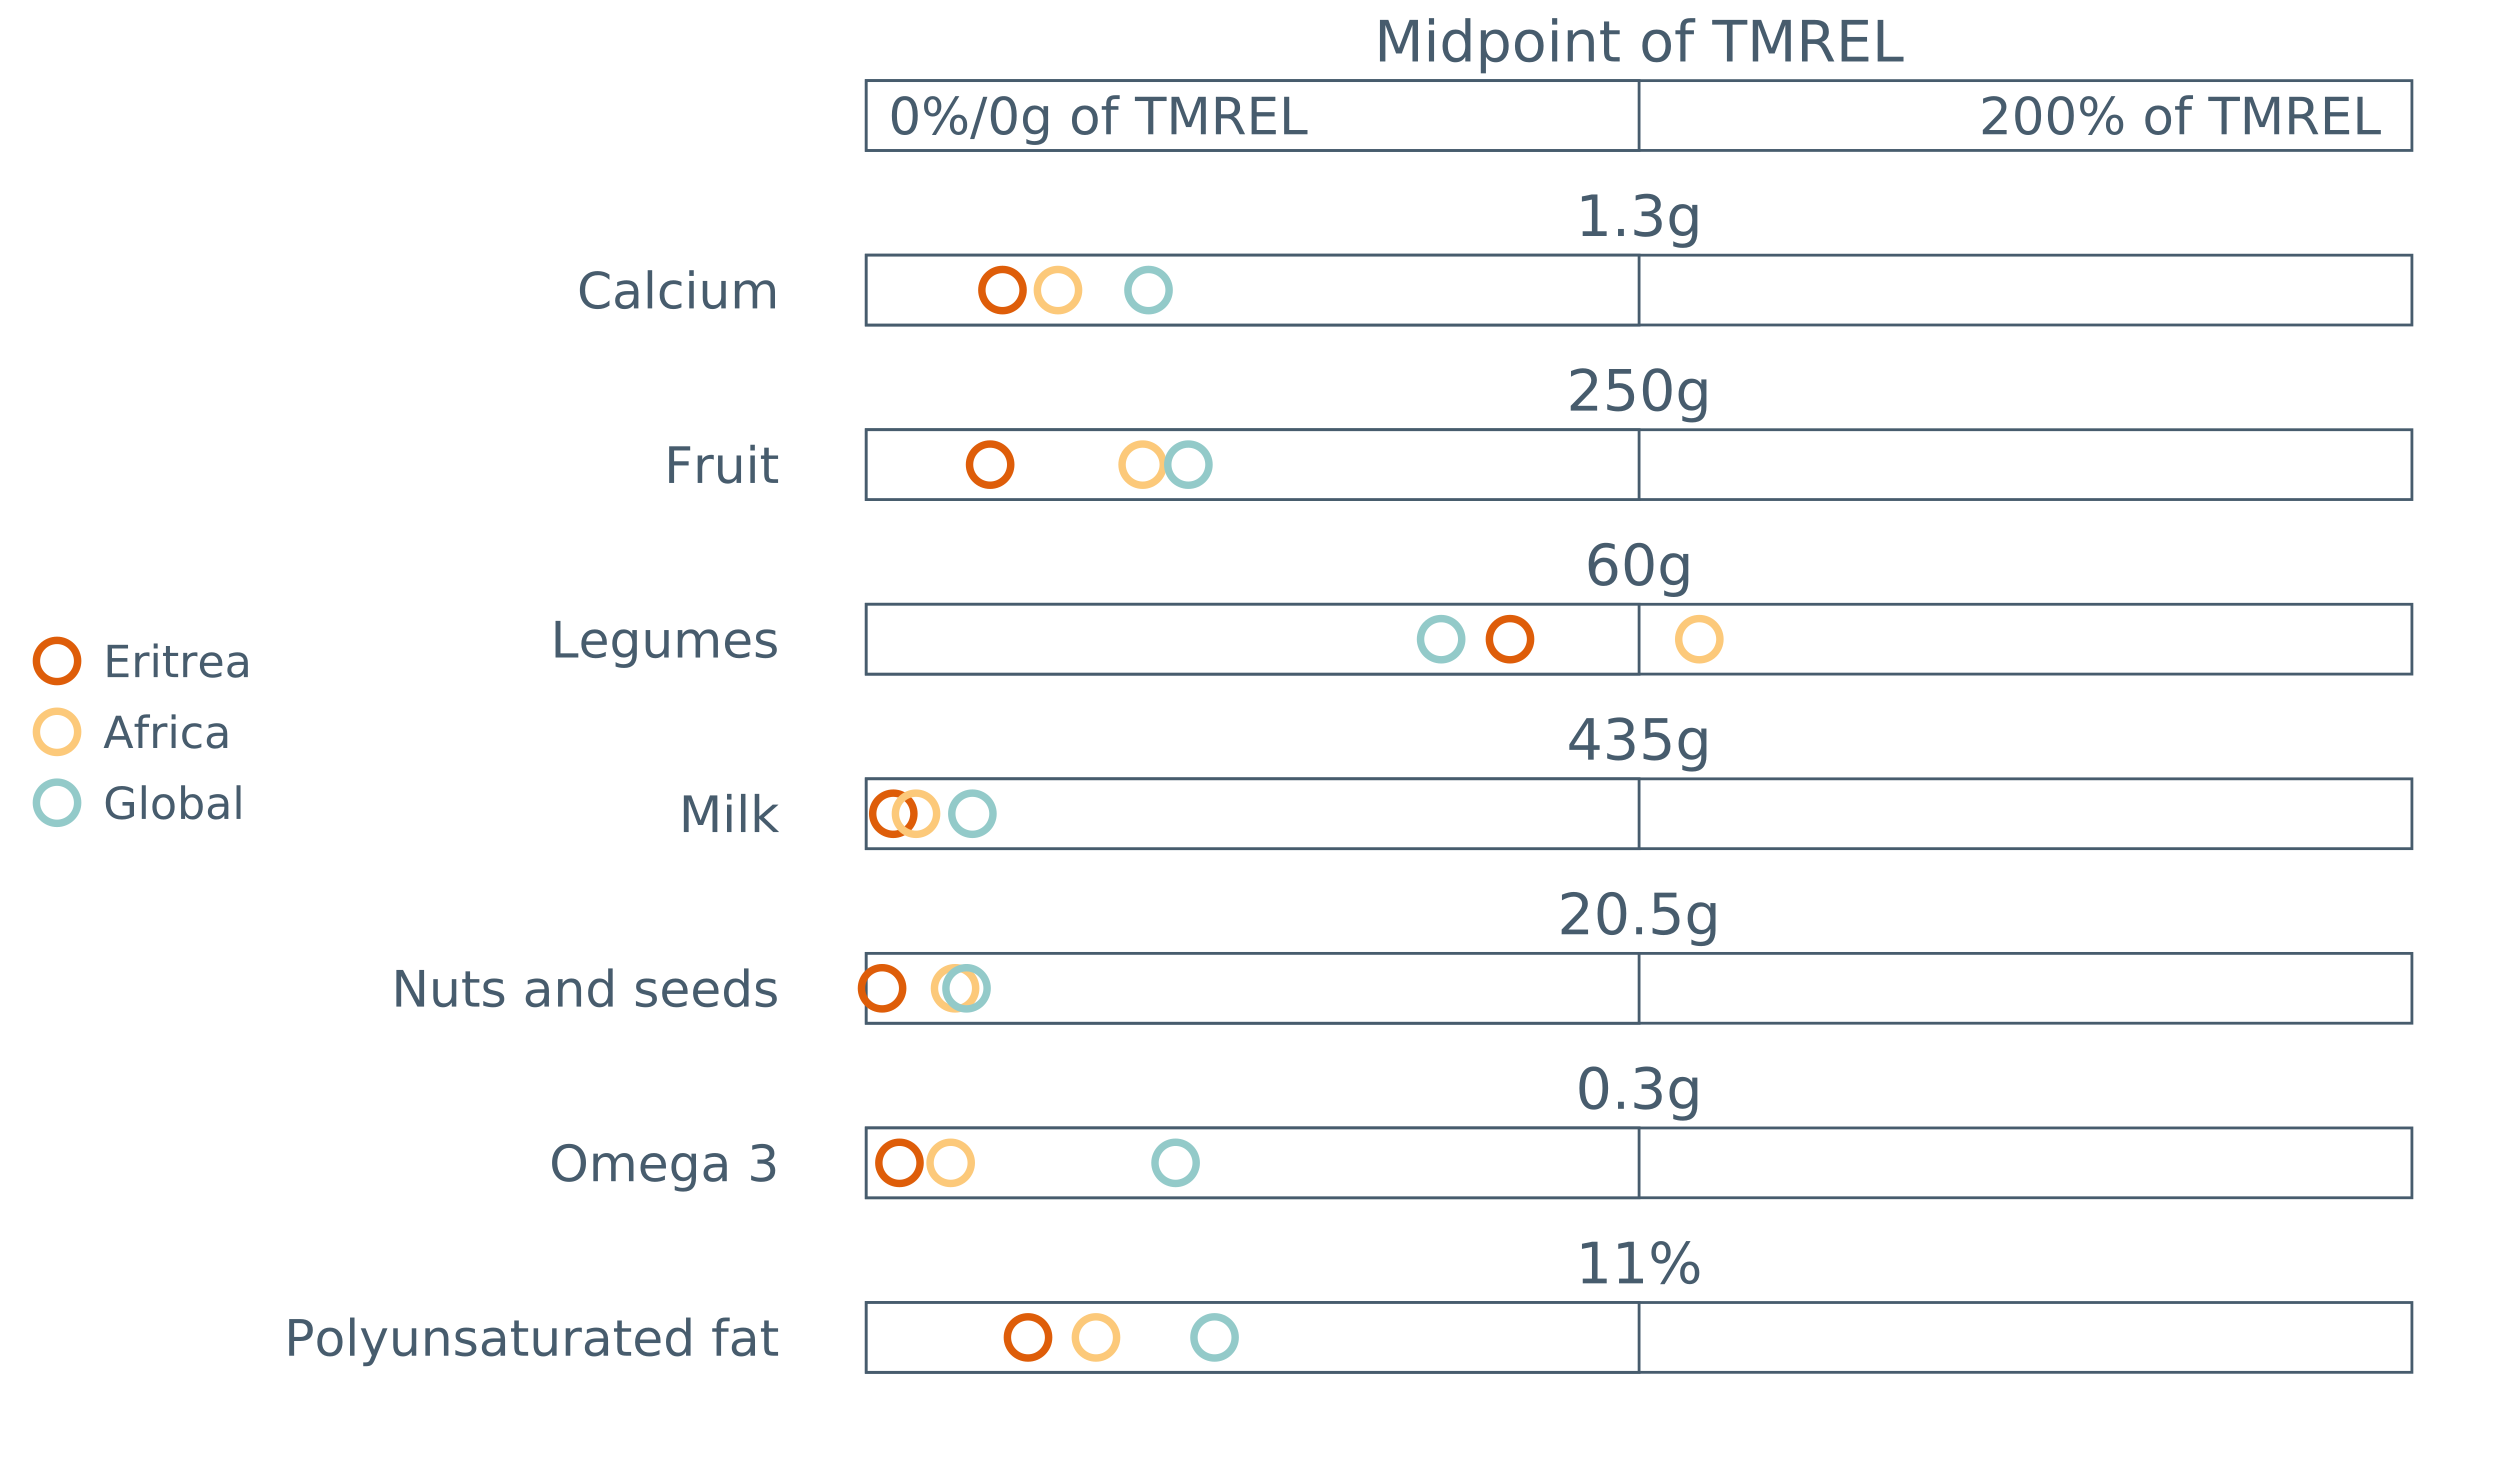 <?xml version="1.0" encoding="UTF-8"?>
<svg xmlns="http://www.w3.org/2000/svg" xmlns:xlink="http://www.w3.org/1999/xlink" width="1234.286pt" height="720pt" viewBox="0 0 1234.286 720" version="1.1">
<rect x="0" y="0" width="1234.286" height="720" fill="#333333" stroke="none"/>
<defs>
<g>
<symbol overflow="visible" id="glyph0-0">
<path style="stroke:none;" d="M 1.406 4.984 L 1.406 -19.859 L 15.484 -19.859 L 15.484 4.984 Z M 2.984 3.406 L 13.906 3.406 L 13.906 -18.266 L 2.984 -18.266 Z M 2.984 3.406 "/>
</symbol>
<symbol overflow="visible" id="glyph0-1">
<path style="stroke:none;" d="M 3.484 -2.344 L 8.031 -2.344 L 8.031 -18 L 3.094 -17 L 3.094 -19.531 L 8 -20.531 L 10.781 -20.531 L 10.781 -2.344 L 15.312 -2.344 L 15.312 0 L 3.484 0 Z M 3.484 -2.344 "/>
</symbol>
<symbol overflow="visible" id="glyph0-2">
<path style="stroke:none;" d="M 3.016 -3.484 L 5.906 -3.484 L 5.906 0 L 3.016 0 Z M 3.016 -3.484 "/>
</symbol>
<symbol overflow="visible" id="glyph0-3">
<path style="stroke:none;" d="M 11.422 -11.062 C 12.754 -10.781 13.789 -10.191 14.531 -9.297 C 15.281 -8.398 15.656 -7.289 15.656 -5.969 C 15.656 -3.938 14.957 -2.363 13.562 -1.25 C 12.176 -0.145 10.195 0.406 7.625 0.406 C 6.77 0.406 5.883 0.316 4.969 0.141 C 4.062 -0.023 3.117 -0.281 2.141 -0.625 L 2.141 -3.297 C 2.91 -2.848 3.754 -2.508 4.672 -2.281 C 5.586 -2.051 6.547 -1.938 7.547 -1.938 C 9.285 -1.938 10.609 -2.281 11.516 -2.969 C 12.43 -3.656 12.891 -4.656 12.891 -5.969 C 12.891 -7.176 12.469 -8.117 11.625 -8.797 C 10.781 -9.484 9.598 -9.828 8.078 -9.828 L 5.688 -9.828 L 5.688 -12.109 L 8.188 -12.109 C 9.562 -12.109 10.609 -12.379 11.328 -12.922 C 12.055 -13.473 12.422 -14.258 12.422 -15.281 C 12.422 -16.344 12.047 -17.156 11.297 -17.719 C 10.547 -18.281 9.473 -18.562 8.078 -18.562 C 7.316 -18.562 6.5 -18.477 5.625 -18.312 C 4.758 -18.145 3.805 -17.891 2.766 -17.547 L 2.766 -20.016 C 3.816 -20.305 4.801 -20.523 5.719 -20.672 C 6.645 -20.816 7.516 -20.891 8.328 -20.891 C 10.441 -20.891 12.109 -20.41 13.328 -19.453 C 14.555 -18.504 15.172 -17.211 15.172 -15.578 C 15.172 -14.441 14.844 -13.477 14.188 -12.688 C 13.539 -11.906 12.617 -11.363 11.422 -11.062 Z M 11.422 -11.062 "/>
</symbol>
<symbol overflow="visible" id="glyph0-4">
<path style="stroke:none;" d="M 12.781 -7.875 C 12.781 -9.707 12.398 -11.129 11.641 -12.141 C 10.891 -13.148 9.832 -13.656 8.469 -13.656 C 7.113 -13.656 6.055 -13.148 5.297 -12.141 C 4.547 -11.129 4.172 -9.707 4.172 -7.875 C 4.172 -6.051 4.547 -4.633 5.297 -3.625 C 6.055 -2.625 7.113 -2.125 8.469 -2.125 C 9.832 -2.125 10.891 -2.625 11.641 -3.625 C 12.398 -4.633 12.781 -6.051 12.781 -7.875 Z M 15.312 -1.906 C 15.312 0.707 14.727 2.656 13.562 3.938 C 12.406 5.219 10.625 5.859 8.219 5.859 C 7.332 5.859 6.492 5.789 5.703 5.656 C 4.91 5.52 4.145 5.316 3.406 5.047 L 3.406 2.578 C 4.145 2.984 4.879 3.281 5.609 3.469 C 6.336 3.664 7.078 3.766 7.828 3.766 C 9.484 3.766 10.723 3.332 11.547 2.469 C 12.367 1.602 12.781 0.297 12.781 -1.453 L 12.781 -2.703 C 12.258 -1.797 11.594 -1.117 10.781 -0.672 C 9.969 -0.223 8.988 0 7.844 0 C 5.957 0 4.438 -0.719 3.281 -2.156 C 2.125 -3.594 1.547 -5.5 1.547 -7.875 C 1.547 -10.258 2.125 -12.172 3.281 -13.609 C 4.438 -15.047 5.957 -15.766 7.844 -15.766 C 8.988 -15.766 9.969 -15.539 10.781 -15.094 C 11.594 -14.645 12.258 -13.969 12.781 -13.062 L 12.781 -15.391 L 15.312 -15.391 Z M 15.312 -1.906 "/>
</symbol>
<symbol overflow="visible" id="glyph0-5">
<path style="stroke:none;" d="M 5.406 -2.344 L 15.094 -2.344 L 15.094 0 L 2.062 0 L 2.062 -2.344 C 3.113 -3.426 4.547 -4.883 6.359 -6.719 C 8.18 -8.562 9.328 -9.75 9.797 -10.281 C 10.691 -11.281 11.312 -12.125 11.656 -12.812 C 12.008 -13.508 12.188 -14.191 12.188 -14.859 C 12.188 -15.953 11.805 -16.844 11.047 -17.531 C 10.285 -18.219 9.289 -18.562 8.062 -18.562 C 7.188 -18.562 6.266 -18.41 5.297 -18.109 C 4.328 -17.805 3.297 -17.348 2.203 -16.734 L 2.203 -19.531 C 3.316 -19.977 4.359 -20.316 5.328 -20.547 C 6.305 -20.773 7.195 -20.891 8 -20.891 C 10.125 -20.891 11.816 -20.359 13.078 -19.297 C 14.348 -18.234 14.984 -16.816 14.984 -15.047 C 14.984 -14.203 14.82 -13.398 14.5 -12.641 C 14.188 -11.879 13.613 -10.988 12.781 -9.969 C 12.551 -9.695 11.82 -8.926 10.594 -7.656 C 9.363 -6.395 7.633 -4.625 5.406 -2.344 Z M 5.406 -2.344 "/>
</symbol>
<symbol overflow="visible" id="glyph0-6">
<path style="stroke:none;" d="M 3.031 -20.531 L 13.938 -20.531 L 13.938 -18.188 L 5.578 -18.188 L 5.578 -13.156 C 5.984 -13.289 6.383 -13.391 6.781 -13.453 C 7.188 -13.523 7.594 -13.562 8 -13.562 C 10.289 -13.562 12.102 -12.93 13.438 -11.672 C 14.781 -10.422 15.453 -8.723 15.453 -6.578 C 15.453 -4.367 14.766 -2.648 13.391 -1.422 C 12.016 -0.203 10.078 0.406 7.578 0.406 C 6.711 0.406 5.832 0.328 4.938 0.172 C 4.051 0.023 3.129 -0.191 2.172 -0.484 L 2.172 -3.266 C 2.992 -2.816 3.844 -2.484 4.719 -2.266 C 5.602 -2.047 6.535 -1.938 7.516 -1.938 C 9.109 -1.938 10.363 -2.352 11.281 -3.188 C 12.207 -4.02 12.672 -5.148 12.672 -6.578 C 12.672 -8.016 12.207 -9.148 11.281 -9.984 C 10.363 -10.816 9.109 -11.234 7.516 -11.234 C 6.773 -11.234 6.035 -11.148 5.297 -10.984 C 4.555 -10.816 3.801 -10.562 3.031 -10.219 Z M 3.031 -20.531 "/>
</symbol>
<symbol overflow="visible" id="glyph0-7">
<path style="stroke:none;" d="M 8.953 -18.703 C 7.523 -18.703 6.445 -18 5.719 -16.594 C 5 -15.188 4.641 -13.07 4.641 -10.25 C 4.641 -7.426 5 -5.312 5.719 -3.906 C 6.445 -2.5 7.523 -1.797 8.953 -1.797 C 10.391 -1.797 11.469 -2.5 12.188 -3.906 C 12.906 -5.312 13.266 -7.426 13.266 -10.25 C 13.266 -13.07 12.906 -15.188 12.188 -16.594 C 11.469 -18 10.391 -18.703 8.953 -18.703 Z M 8.953 -20.891 C 11.254 -20.891 13.008 -19.977 14.219 -18.156 C 15.438 -16.344 16.047 -13.707 16.047 -10.25 C 16.047 -6.789 15.438 -4.148 14.219 -2.328 C 13.008 -0.504 11.254 0.406 8.953 0.406 C 6.648 0.406 4.891 -0.504 3.672 -2.328 C 2.461 -4.148 1.859 -6.789 1.859 -10.25 C 1.859 -13.707 2.461 -16.344 3.672 -18.156 C 4.891 -19.977 6.648 -20.891 8.953 -20.891 Z M 8.953 -20.891 "/>
</symbol>
<symbol overflow="visible" id="glyph0-8">
<path style="stroke:none;" d="M 9.297 -11.375 C 8.047 -11.375 7.055 -10.945 6.328 -10.094 C 5.598 -9.238 5.234 -8.066 5.234 -6.578 C 5.234 -5.109 5.598 -3.941 6.328 -3.078 C 7.055 -2.223 8.047 -1.797 9.297 -1.797 C 10.535 -1.797 11.52 -2.223 12.25 -3.078 C 12.977 -3.941 13.344 -5.109 13.344 -6.578 C 13.344 -8.066 12.977 -9.238 12.25 -10.094 C 11.52 -10.945 10.535 -11.375 9.297 -11.375 Z M 14.812 -20.078 L 14.812 -17.547 C 14.113 -17.867 13.406 -18.117 12.688 -18.297 C 11.977 -18.473 11.281 -18.562 10.594 -18.562 C 8.758 -18.562 7.359 -17.941 6.391 -16.703 C 5.422 -15.461 4.867 -13.594 4.734 -11.094 C 5.273 -11.895 5.953 -12.504 6.766 -12.922 C 7.578 -13.348 8.473 -13.562 9.453 -13.562 C 11.516 -13.562 13.145 -12.938 14.344 -11.688 C 15.539 -10.438 16.141 -8.734 16.141 -6.578 C 16.141 -4.473 15.516 -2.781 14.266 -1.5 C 13.023 -0.227 11.367 0.406 9.297 0.406 C 6.922 0.406 5.102 -0.504 3.844 -2.328 C 2.594 -4.148 1.969 -6.789 1.969 -10.25 C 1.969 -13.488 2.734 -16.07 4.266 -18 C 5.805 -19.926 7.875 -20.891 10.469 -20.891 C 11.164 -20.891 11.867 -20.82 12.578 -20.688 C 13.297 -20.551 14.039 -20.348 14.812 -20.078 Z M 14.812 -20.078 "/>
</symbol>
<symbol overflow="visible" id="glyph0-9">
<path style="stroke:none;" d="M 10.641 -18.109 L 3.625 -7.156 L 10.641 -7.156 Z M 9.906 -20.531 L 13.406 -20.531 L 13.406 -7.156 L 16.328 -7.156 L 16.328 -4.844 L 13.406 -4.844 L 13.406 0 L 10.641 0 L 10.641 -4.844 L 1.375 -4.844 L 1.375 -7.516 Z M 9.906 -20.531 "/>
</symbol>
<symbol overflow="visible" id="glyph0-10">
<path style="stroke:none;" d="M 20.469 -9.031 C 19.676 -9.031 19.051 -8.691 18.594 -8.016 C 18.133 -7.336 17.906 -6.395 17.906 -5.188 C 17.906 -3.988 18.133 -3.047 18.594 -2.359 C 19.051 -1.68 19.676 -1.344 20.469 -1.344 C 21.25 -1.344 21.863 -1.68 22.312 -2.359 C 22.77 -3.047 23 -3.988 23 -5.188 C 23 -6.383 22.77 -7.32 22.312 -8 C 21.863 -8.688 21.25 -9.031 20.469 -9.031 Z M 20.469 -10.781 C 21.914 -10.781 23.066 -10.273 23.922 -9.266 C 24.773 -8.254 25.203 -6.895 25.203 -5.188 C 25.203 -3.469 24.77 -2.102 23.906 -1.094 C 23.051 -0.094 21.906 0.406 20.469 0.406 C 19 0.406 17.836 -0.094 16.984 -1.094 C 16.141 -2.102 15.719 -3.469 15.719 -5.188 C 15.719 -6.906 16.145 -8.266 17 -9.266 C 17.852 -10.273 19.008 -10.781 20.469 -10.781 Z M 6.281 -19.156 C 5.488 -19.156 4.863 -18.812 4.406 -18.125 C 3.957 -17.445 3.734 -16.508 3.734 -15.312 C 3.734 -14.102 3.957 -13.16 4.406 -12.484 C 4.863 -11.805 5.488 -11.469 6.281 -11.469 C 7.082 -11.469 7.707 -11.805 8.156 -12.484 C 8.613 -13.16 8.844 -14.102 8.844 -15.312 C 8.844 -16.5 8.613 -17.438 8.156 -18.125 C 7.695 -18.812 7.07 -19.156 6.281 -19.156 Z M 18.703 -20.891 L 20.891 -20.891 L 8.062 0.406 L 5.859 0.406 Z M 6.281 -20.891 C 7.727 -20.891 8.883 -20.391 9.75 -19.391 C 10.613 -18.391 11.047 -17.031 11.047 -15.312 C 11.047 -13.582 10.613 -12.219 9.75 -11.219 C 8.895 -10.219 7.738 -9.719 6.281 -9.719 C 4.82 -9.719 3.664 -10.219 2.812 -11.219 C 1.969 -12.227 1.547 -13.594 1.547 -15.312 C 1.547 -17.02 1.973 -18.375 2.828 -19.375 C 3.68 -20.383 4.832 -20.891 6.281 -20.891 Z M 6.281 -20.891 "/>
</symbol>
<symbol overflow="visible" id="glyph0-11">
<path style="stroke:none;" d="M 2.766 -20.531 L 6.906 -20.531 L 12.141 -6.562 L 17.406 -20.531 L 21.547 -20.531 L 21.547 0 L 18.828 0 L 18.828 -18.031 L 13.547 -3.953 L 10.75 -3.953 L 5.453 -18.031 L 5.453 0 L 2.766 0 Z M 2.766 -20.531 "/>
</symbol>
<symbol overflow="visible" id="glyph0-12">
<path style="stroke:none;" d="M 2.656 -15.391 L 5.188 -15.391 L 5.188 0 L 2.656 0 Z M 2.656 -21.391 L 5.188 -21.391 L 5.188 -18.188 L 2.656 -18.188 Z M 2.656 -21.391 "/>
</symbol>
<symbol overflow="visible" id="glyph0-13">
<path style="stroke:none;" d="M 12.781 -13.062 L 12.781 -21.391 L 15.312 -21.391 L 15.312 0 L 12.781 0 L 12.781 -2.312 C 12.25 -1.395 11.578 -0.711 10.766 -0.266 C 9.961 0.18 8.988 0.406 7.844 0.406 C 5.988 0.406 4.473 -0.336 3.297 -1.828 C 2.129 -3.316 1.547 -5.27 1.547 -7.688 C 1.547 -10.102 2.129 -12.051 3.297 -13.531 C 4.473 -15.02 5.988 -15.766 7.844 -15.766 C 8.988 -15.766 9.961 -15.539 10.766 -15.094 C 11.578 -14.656 12.25 -13.977 12.781 -13.062 Z M 4.172 -7.688 C 4.172 -5.82 4.551 -4.359 5.312 -3.297 C 6.082 -2.242 7.133 -1.719 8.469 -1.719 C 9.801 -1.719 10.852 -2.242 11.625 -3.297 C 12.395 -4.359 12.781 -5.82 12.781 -7.688 C 12.781 -9.539 12.395 -11 11.625 -12.062 C 10.852 -13.125 9.801 -13.656 8.469 -13.656 C 7.133 -13.656 6.082 -13.125 5.312 -12.062 C 4.551 -11 4.172 -9.539 4.172 -7.688 Z M 4.172 -7.688 "/>
</symbol>
<symbol overflow="visible" id="glyph0-14">
<path style="stroke:none;" d="M 5.094 -2.312 L 5.094 5.859 L 2.562 5.859 L 2.562 -15.391 L 5.094 -15.391 L 5.094 -13.062 C 5.625 -13.977 6.297 -14.656 7.109 -15.094 C 7.922 -15.539 8.891 -15.766 10.016 -15.766 C 11.891 -15.766 13.41 -15.02 14.578 -13.531 C 15.742 -12.051 16.328 -10.102 16.328 -7.688 C 16.328 -5.27 15.742 -3.316 14.578 -1.828 C 13.41 -0.336 11.891 0.406 10.016 0.406 C 8.891 0.406 7.922 0.18 7.109 -0.266 C 6.297 -0.711 5.625 -1.395 5.094 -2.312 Z M 13.703 -7.688 C 13.703 -9.539 13.316 -11 12.547 -12.062 C 11.785 -13.125 10.738 -13.656 9.406 -13.656 C 8.062 -13.656 7.004 -13.125 6.234 -12.062 C 5.473 -11 5.094 -9.539 5.094 -7.688 C 5.094 -5.82 5.473 -4.359 6.234 -3.297 C 7.004 -2.242 8.062 -1.719 9.406 -1.719 C 10.738 -1.719 11.785 -2.242 12.547 -3.297 C 13.316 -4.359 13.703 -5.82 13.703 -7.688 Z M 13.703 -7.688 "/>
</symbol>
<symbol overflow="visible" id="glyph0-15">
<path style="stroke:none;" d="M 8.625 -13.625 C 7.258 -13.625 6.18 -13.094 5.391 -12.031 C 4.609 -10.977 4.219 -9.531 4.219 -7.688 C 4.219 -5.844 4.609 -4.391 5.391 -3.328 C 6.18 -2.273 7.258 -1.75 8.625 -1.75 C 9.969 -1.75 11.031 -2.281 11.812 -3.344 C 12.602 -4.406 13 -5.852 13 -7.688 C 13 -9.508 12.602 -10.953 11.812 -12.016 C 11.031 -13.086 9.969 -13.625 8.625 -13.625 Z M 8.625 -15.766 C 10.82 -15.766 12.547 -15.051 13.797 -13.625 C 15.055 -12.195 15.688 -10.219 15.688 -7.688 C 15.688 -5.164 15.055 -3.188 13.797 -1.75 C 12.547 -0.312 10.82 0.406 8.625 0.406 C 6.414 0.406 4.68 -0.312 3.422 -1.75 C 2.172 -3.188 1.547 -5.164 1.547 -7.688 C 1.547 -10.219 2.172 -12.195 3.422 -13.625 C 4.68 -15.051 6.414 -15.766 8.625 -15.766 Z M 8.625 -15.766 "/>
</symbol>
<symbol overflow="visible" id="glyph0-16">
<path style="stroke:none;" d="M 15.453 -9.297 L 15.453 0 L 12.922 0 L 12.922 -9.219 C 12.922 -10.664 12.633 -11.75 12.062 -12.469 C 11.5 -13.195 10.648 -13.562 9.516 -13.562 C 8.148 -13.562 7.07 -13.125 6.281 -12.25 C 5.488 -11.383 5.094 -10.203 5.094 -8.703 L 5.094 0 L 2.562 0 L 2.562 -15.391 L 5.094 -15.391 L 5.094 -13 C 5.707 -13.926 6.422 -14.617 7.234 -15.078 C 8.055 -15.535 9.004 -15.766 10.078 -15.766 C 11.848 -15.766 13.188 -15.219 14.094 -14.125 C 15 -13.031 15.453 -11.422 15.453 -9.297 Z M 15.453 -9.297 "/>
</symbol>
<symbol overflow="visible" id="glyph0-17">
<path style="stroke:none;" d="M 5.156 -19.766 L 5.156 -15.391 L 10.359 -15.391 L 10.359 -13.438 L 5.156 -13.438 L 5.156 -5.078 C 5.156 -3.816 5.328 -3.008 5.672 -2.656 C 6.016 -2.301 6.711 -2.125 7.766 -2.125 L 10.359 -2.125 L 10.359 0 L 7.766 0 C 5.816 0 4.469 -0.363 3.719 -1.094 C 2.977 -1.82 2.609 -3.148 2.609 -5.078 L 2.609 -13.438 L 0.75 -13.438 L 0.75 -15.391 L 2.609 -15.391 L 2.609 -19.766 Z M 5.156 -19.766 "/>
</symbol>
<symbol overflow="visible" id="glyph0-18">
<path style="stroke:none;" d=""/>
</symbol>
<symbol overflow="visible" id="glyph0-19">
<path style="stroke:none;" d="M 10.453 -21.391 L 10.453 -19.281 L 8.031 -19.281 C 7.125 -19.281 6.492 -19.098 6.141 -18.734 C 5.785 -18.367 5.609 -17.711 5.609 -16.766 L 5.609 -15.391 L 9.781 -15.391 L 9.781 -13.438 L 5.609 -13.438 L 5.609 0 L 3.062 0 L 3.062 -13.438 L 0.641 -13.438 L 0.641 -15.391 L 3.062 -15.391 L 3.062 -16.469 C 3.062 -18.188 3.457 -19.438 4.25 -20.219 C 5.051 -21 6.32 -21.391 8.062 -21.391 Z M 10.453 -21.391 "/>
</symbol>
<symbol overflow="visible" id="glyph0-20">
<path style="stroke:none;" d="M -0.078 -20.531 L 17.281 -20.531 L 17.281 -18.188 L 10 -18.188 L 10 0 L 7.203 0 L 7.203 -18.188 L -0.078 -18.188 Z M -0.078 -20.531 "/>
</symbol>
<symbol overflow="visible" id="glyph0-21">
<path style="stroke:none;" d="M 12.5 -9.625 C 13.094 -9.426 13.672 -8.992 14.234 -8.328 C 14.797 -7.672 15.363 -6.766 15.938 -5.609 L 18.75 0 L 15.766 0 L 13.141 -5.266 C 12.461 -6.641 11.805 -7.551 11.172 -8 C 10.535 -8.445 9.664 -8.672 8.562 -8.672 L 5.547 -8.672 L 5.547 0 L 2.766 0 L 2.766 -20.531 L 9.031 -20.531 C 11.375 -20.531 13.125 -20.035 14.281 -19.047 C 15.438 -18.066 16.016 -16.586 16.016 -14.609 C 16.016 -13.316 15.711 -12.242 15.109 -11.391 C 14.516 -10.547 13.645 -9.957 12.5 -9.625 Z M 5.547 -18.25 L 5.547 -10.953 L 9.031 -10.953 C 10.375 -10.953 11.383 -11.258 12.062 -11.875 C 12.75 -12.5 13.094 -13.41 13.094 -14.609 C 13.094 -15.816 12.75 -16.723 12.062 -17.328 C 11.383 -17.941 10.375 -18.25 9.031 -18.25 Z M 5.547 -18.25 "/>
</symbol>
<symbol overflow="visible" id="glyph0-22">
<path style="stroke:none;" d="M 2.766 -20.531 L 15.734 -20.531 L 15.734 -18.188 L 5.547 -18.188 L 5.547 -12.109 L 15.312 -12.109 L 15.312 -9.781 L 5.547 -9.781 L 5.547 -2.344 L 15.984 -2.344 L 15.984 0 L 2.766 0 Z M 2.766 -20.531 "/>
</symbol>
<symbol overflow="visible" id="glyph0-23">
<path style="stroke:none;" d="M 2.766 -20.531 L 5.547 -20.531 L 5.547 -2.344 L 15.531 -2.344 L 15.531 0 L 2.766 0 Z M 2.766 -20.531 "/>
</symbol>
<symbol overflow="visible" id="glyph1-0">
<path style="stroke:none;" d="M 1.266 4.484 L 1.266 -17.906 L 13.953 -17.906 L 13.953 4.484 Z M 2.688 3.078 L 12.547 3.078 L 12.547 -16.484 L 2.688 -16.484 Z M 2.688 3.078 "/>
</symbol>
<symbol overflow="visible" id="glyph1-1">
<path style="stroke:none;" d="M 8.078 -16.859 C 6.785 -16.859 5.812 -16.223 5.156 -14.953 C 4.508 -13.691 4.188 -11.785 4.188 -9.234 C 4.188 -6.703 4.508 -4.801 5.156 -3.531 C 5.812 -2.258 6.785 -1.625 8.078 -1.625 C 9.367 -1.625 10.336 -2.258 10.984 -3.531 C 11.641 -4.801 11.969 -6.703 11.969 -9.234 C 11.969 -11.785 11.641 -13.691 10.984 -14.953 C 10.336 -16.223 9.367 -16.859 8.078 -16.859 Z M 8.078 -18.844 C 10.148 -18.844 11.734 -18.02 12.828 -16.375 C 13.922 -14.738 14.469 -12.359 14.469 -9.234 C 14.469 -6.117 13.922 -3.738 12.828 -2.094 C 11.734 -0.457 10.148 0.359 8.078 0.359 C 5.992 0.359 4.406 -0.457 3.312 -2.094 C 2.219 -3.738 1.672 -6.117 1.672 -9.234 C 1.672 -12.359 2.219 -14.738 3.312 -16.375 C 4.406 -18.02 5.992 -18.844 8.078 -18.844 Z M 8.078 -18.844 "/>
</symbol>
<symbol overflow="visible" id="glyph1-2">
<path style="stroke:none;" d="M 18.453 -8.141 C 17.734 -8.141 17.172 -7.832 16.766 -7.219 C 16.359 -6.613 16.156 -5.766 16.156 -4.672 C 16.156 -3.598 16.359 -2.754 16.766 -2.141 C 17.172 -1.523 17.734 -1.219 18.453 -1.219 C 19.16 -1.219 19.719 -1.523 20.125 -2.141 C 20.531 -2.754 20.734 -3.598 20.734 -4.672 C 20.734 -5.754 20.531 -6.602 20.125 -7.219 C 19.719 -7.832 19.16 -8.141 18.453 -8.141 Z M 18.453 -9.719 C 19.766 -9.719 20.801 -9.266 21.562 -8.359 C 22.332 -7.453 22.719 -6.223 22.719 -4.672 C 22.719 -3.129 22.332 -1.906 21.562 -1 C 20.789 -0.094 19.754 0.359 18.453 0.359 C 17.141 0.359 16.098 -0.094 15.328 -1 C 14.555 -1.906 14.172 -3.129 14.172 -4.672 C 14.172 -6.223 14.555 -7.453 15.328 -8.359 C 16.098 -9.266 17.141 -9.719 18.453 -9.719 Z M 5.672 -17.266 C 4.953 -17.266 4.391 -16.957 3.984 -16.344 C 3.578 -15.727 3.375 -14.883 3.375 -13.812 C 3.375 -12.719 3.578 -11.863 3.984 -11.25 C 4.391 -10.645 4.953 -10.344 5.672 -10.344 C 6.391 -10.344 6.953 -10.645 7.359 -11.25 C 7.766 -11.863 7.969 -12.719 7.969 -13.812 C 7.969 -14.875 7.758 -15.711 7.344 -16.328 C 6.938 -16.953 6.379 -17.266 5.672 -17.266 Z M 16.859 -18.844 L 18.844 -18.844 L 7.266 0.359 L 5.281 0.359 Z M 5.672 -18.844 C 6.973 -18.844 8.008 -18.391 8.781 -17.484 C 9.562 -16.578 9.953 -15.352 9.953 -13.812 C 9.953 -12.25 9.566 -11.016 8.797 -10.109 C 8.023 -9.211 6.984 -8.766 5.672 -8.766 C 4.348 -8.766 3.305 -9.219 2.547 -10.125 C 1.785 -11.031 1.406 -12.258 1.406 -13.812 C 1.406 -15.344 1.785 -16.562 2.547 -17.469 C 3.316 -18.383 4.359 -18.844 5.672 -18.844 Z M 5.672 -18.844 "/>
</symbol>
<symbol overflow="visible" id="glyph1-3">
<path style="stroke:none;" d="M 6.453 -18.516 L 8.547 -18.516 L 2.109 2.359 L 0 2.359 Z M 6.453 -18.516 "/>
</symbol>
<symbol overflow="visible" id="glyph1-4">
<path style="stroke:none;" d="M 11.531 -7.109 C 11.531 -8.754 11.188 -10.031 10.5 -10.938 C 9.82 -11.852 8.867 -12.312 7.641 -12.312 C 6.41 -12.312 5.453 -11.852 4.766 -10.938 C 4.086 -10.031 3.75 -8.754 3.75 -7.109 C 3.75 -5.461 4.086 -4.18 4.766 -3.266 C 5.453 -2.359 6.41 -1.906 7.641 -1.906 C 8.867 -1.906 9.82 -2.359 10.5 -3.266 C 11.188 -4.18 11.531 -5.461 11.531 -7.109 Z M 13.812 -1.719 C 13.812 0.645 13.285 2.398 12.234 3.547 C 11.18 4.703 9.57 5.281 7.406 5.281 C 6.613 5.281 5.859 5.219 5.141 5.094 C 4.43 4.977 3.742 4.797 3.078 4.547 L 3.078 2.328 C 3.742 2.691 4.398 2.957 5.047 3.125 C 5.703 3.301 6.367 3.391 7.047 3.391 C 8.547 3.391 9.664 3 10.406 2.219 C 11.156 1.438 11.531 0.258 11.531 -1.312 L 11.531 -2.438 C 11.062 -1.625 10.457 -1.016 9.719 -0.609 C 8.977 -0.203 8.098 0 7.078 0 C 5.379 0 4.008 -0.645 2.969 -1.938 C 1.926 -3.238 1.406 -4.961 1.406 -7.109 C 1.406 -9.254 1.926 -10.973 2.969 -12.266 C 4.008 -13.566 5.379 -14.219 7.078 -14.219 C 8.098 -14.219 8.977 -14.016 9.719 -13.609 C 10.457 -13.203 11.062 -12.594 11.531 -11.781 L 11.531 -13.891 L 13.812 -13.891 Z M 13.812 -1.719 "/>
</symbol>
<symbol overflow="visible" id="glyph1-5">
<path style="stroke:none;" d=""/>
</symbol>
<symbol overflow="visible" id="glyph1-6">
<path style="stroke:none;" d="M 7.766 -12.281 C 6.547 -12.281 5.582 -11.801 4.875 -10.844 C 4.164 -9.895 3.812 -8.594 3.812 -6.938 C 3.812 -5.27 4.16 -3.957 4.859 -3 C 5.566 -2.051 6.535 -1.578 7.766 -1.578 C 8.984 -1.578 9.945 -2.055 10.656 -3.016 C 11.375 -3.973 11.734 -5.281 11.734 -6.938 C 11.734 -8.57 11.375 -9.867 10.656 -10.828 C 9.945 -11.797 8.984 -12.281 7.766 -12.281 Z M 7.766 -14.219 C 9.754 -14.219 11.312 -13.57 12.438 -12.281 C 13.57 -11 14.141 -9.219 14.141 -6.938 C 14.141 -4.656 13.57 -2.867 12.438 -1.578 C 11.312 -0.285 9.754 0.359 7.766 0.359 C 5.773 0.359 4.219 -0.285 3.094 -1.578 C 1.969 -2.867 1.406 -4.656 1.406 -6.938 C 1.406 -9.219 1.969 -11 3.094 -12.281 C 4.219 -13.57 5.773 -14.219 7.766 -14.219 Z M 7.766 -14.219 "/>
</symbol>
<symbol overflow="visible" id="glyph1-7">
<path style="stroke:none;" d="M 9.422 -19.297 L 9.422 -17.391 L 7.234 -17.391 C 6.422 -17.391 5.852 -17.223 5.531 -16.891 C 5.219 -16.566 5.062 -15.973 5.062 -15.109 L 5.062 -13.891 L 8.812 -13.891 L 8.812 -12.109 L 5.062 -12.109 L 5.062 0 L 2.766 0 L 2.766 -12.109 L 0.578 -12.109 L 0.578 -13.891 L 2.766 -13.891 L 2.766 -14.859 C 2.766 -16.398 3.125 -17.523 3.844 -18.234 C 4.562 -18.941 5.703 -19.297 7.266 -19.297 Z M 9.422 -19.297 "/>
</symbol>
<symbol overflow="visible" id="glyph1-8">
<path style="stroke:none;" d="M -0.078 -18.516 L 15.578 -18.516 L 15.578 -16.406 L 9.016 -16.406 L 9.016 0 L 6.5 0 L 6.5 -16.406 L -0.078 -16.406 Z M -0.078 -18.516 "/>
</symbol>
<symbol overflow="visible" id="glyph1-9">
<path style="stroke:none;" d="M 2.484 -18.516 L 6.219 -18.516 L 10.953 -5.906 L 15.703 -18.516 L 19.422 -18.516 L 19.422 0 L 16.984 0 L 16.984 -16.25 L 12.219 -3.562 L 9.688 -3.562 L 4.922 -16.25 L 4.922 0 L 2.484 0 Z M 2.484 -18.516 "/>
</symbol>
<symbol overflow="visible" id="glyph1-10">
<path style="stroke:none;" d="M 11.266 -8.672 C 11.805 -8.492 12.328 -8.109 12.828 -7.516 C 13.336 -6.922 13.852 -6.102 14.375 -5.062 L 16.906 0 L 14.219 0 L 11.859 -4.75 C 11.242 -5.988 10.648 -6.812 10.078 -7.219 C 9.504 -7.625 8.719 -7.828 7.719 -7.828 L 5 -7.828 L 5 0 L 2.484 0 L 2.484 -18.516 L 8.141 -18.516 C 10.254 -18.516 11.832 -18.07 12.875 -17.188 C 13.914 -16.301 14.438 -14.961 14.438 -13.172 C 14.438 -12.016 14.164 -11.051 13.625 -10.281 C 13.082 -9.508 12.297 -8.973 11.266 -8.672 Z M 5 -16.453 L 5 -9.875 L 8.141 -9.875 C 9.348 -9.875 10.258 -10.156 10.875 -10.719 C 11.488 -11.281 11.797 -12.098 11.797 -13.172 C 11.797 -14.254 11.488 -15.07 10.875 -15.625 C 10.258 -16.176 9.348 -16.453 8.141 -16.453 Z M 5 -16.453 "/>
</symbol>
<symbol overflow="visible" id="glyph1-11">
<path style="stroke:none;" d="M 2.484 -18.516 L 14.203 -18.516 L 14.203 -16.406 L 5 -16.406 L 5 -10.922 L 13.812 -10.922 L 13.812 -8.812 L 5 -8.812 L 5 -2.109 L 14.422 -2.109 L 14.422 0 L 2.484 0 Z M 2.484 -18.516 "/>
</symbol>
<symbol overflow="visible" id="glyph1-12">
<path style="stroke:none;" d="M 2.484 -18.516 L 5 -18.516 L 5 -2.109 L 14.016 -2.109 L 14.016 0 L 2.484 0 Z M 2.484 -18.516 "/>
</symbol>
<symbol overflow="visible" id="glyph1-13">
<path style="stroke:none;" d="M 4.875 -2.109 L 13.609 -2.109 L 13.609 0 L 1.859 0 L 1.859 -2.109 C 2.805 -3.086 4.098 -4.406 5.734 -6.062 C 7.379 -7.719 8.414 -8.789 8.844 -9.281 C 9.645 -10.176 10.203 -10.938 10.516 -11.562 C 10.836 -12.188 11 -12.801 11 -13.406 C 11 -14.383 10.648 -15.18 9.953 -15.797 C 9.266 -16.422 8.367 -16.734 7.266 -16.734 C 6.484 -16.734 5.656 -16.598 4.781 -16.328 C 3.906 -16.055 2.973 -15.645 1.984 -15.094 L 1.984 -17.625 C 2.992 -18.02 3.938 -18.32 4.812 -18.531 C 5.688 -18.738 6.488 -18.844 7.219 -18.844 C 9.133 -18.844 10.66 -18.363 11.797 -17.406 C 12.941 -16.445 13.516 -15.164 13.516 -13.562 C 13.516 -12.801 13.367 -12.078 13.078 -11.391 C 12.797 -10.711 12.281 -9.91 11.531 -8.984 C 11.32 -8.742 10.66 -8.051 9.547 -6.906 C 8.441 -5.758 6.883 -4.16 4.875 -2.109 Z M 4.875 -2.109 "/>
</symbol>
<symbol overflow="visible" id="glyph2-0">
<path style="stroke:none;" d="M 1.234 4.391 L 1.234 -17.5 L 13.641 -17.5 L 13.641 4.391 Z M 2.625 3 L 12.266 3 L 12.266 -16.094 L 2.625 -16.094 Z M 2.625 3 "/>
</symbol>
<symbol overflow="visible" id="glyph2-1">
<path style="stroke:none;" d="M 4.875 -16.078 L 4.875 -9.281 L 7.953 -9.281 C 9.098 -9.281 9.977 -9.57 10.594 -10.156 C 11.219 -10.75 11.531 -11.594 11.531 -12.688 C 11.531 -13.77 11.219 -14.602 10.594 -15.188 C 9.977 -15.781 9.098 -16.078 7.953 -16.078 Z M 2.438 -18.094 L 7.953 -18.094 C 9.984 -18.094 11.516 -17.633 12.547 -16.719 C 13.586 -15.801 14.109 -14.457 14.109 -12.688 C 14.109 -10.895 13.586 -9.539 12.547 -8.625 C 11.516 -7.719 9.984 -7.266 7.953 -7.266 L 4.875 -7.266 L 4.875 0 L 2.438 0 Z M 2.438 -18.094 "/>
</symbol>
<symbol overflow="visible" id="glyph2-2">
<path style="stroke:none;" d="M 7.594 -12 C 6.395 -12 5.445 -11.531 4.75 -10.594 C 4.062 -9.664 3.719 -8.391 3.719 -6.766 C 3.719 -5.148 4.062 -3.875 4.75 -2.938 C 5.445 -2 6.395 -1.531 7.594 -1.531 C 8.781 -1.531 9.723 -2 10.422 -2.938 C 11.117 -3.875 11.469 -5.148 11.469 -6.766 C 11.469 -8.379 11.117 -9.656 10.422 -10.594 C 9.723 -11.531 8.781 -12 7.594 -12 Z M 7.594 -13.891 C 9.531 -13.891 11.051 -13.258 12.156 -12 C 13.27 -10.738 13.828 -8.992 13.828 -6.766 C 13.828 -4.547 13.27 -2.805 12.156 -1.547 C 11.051 -0.285 9.531 0.344 7.594 0.344 C 5.645 0.344 4.117 -0.285 3.016 -1.547 C 1.922 -2.805 1.375 -4.547 1.375 -6.766 C 1.375 -8.992 1.922 -10.738 3.016 -12 C 4.117 -13.258 5.645 -13.891 7.594 -13.891 Z M 7.594 -13.891 "/>
</symbol>
<symbol overflow="visible" id="glyph2-3">
<path style="stroke:none;" d="M 2.344 -18.859 L 4.562 -18.859 L 4.562 0 L 2.344 0 Z M 2.344 -18.859 "/>
</symbol>
<symbol overflow="visible" id="glyph2-4">
<path style="stroke:none;" d="M 7.984 1.266 C 7.359 2.879 6.742 3.93 6.141 4.422 C 5.547 4.91 4.75 5.156 3.75 5.156 L 1.969 5.156 L 1.969 3.297 L 3.266 3.297 C 3.879 3.297 4.352 3.148 4.688 2.859 C 5.031 2.566 5.41 1.879 5.828 0.797 L 6.234 -0.219 L 0.734 -13.562 L 3.109 -13.562 L 7.344 -2.953 L 11.578 -13.562 L 13.938 -13.562 Z M 7.984 1.266 "/>
</symbol>
<symbol overflow="visible" id="glyph2-5">
<path style="stroke:none;" d="M 2.109 -5.359 L 2.109 -13.562 L 4.344 -13.562 L 4.344 -5.438 C 4.344 -4.156 4.594 -3.191 5.094 -2.547 C 5.594 -1.91 6.344 -1.594 7.344 -1.594 C 8.539 -1.594 9.488 -1.973 10.188 -2.734 C 10.895 -3.504 11.25 -4.551 11.25 -5.875 L 11.25 -13.562 L 13.469 -13.562 L 13.469 0 L 11.25 0 L 11.25 -2.078 C 10.707 -1.254 10.078 -0.645 9.359 -0.25 C 8.641 0.145 7.812 0.344 6.875 0.344 C 5.312 0.344 4.125 -0.141 3.312 -1.109 C 2.508 -2.078 2.109 -3.492 2.109 -5.359 Z M 7.719 -13.891 Z M 7.719 -13.891 "/>
</symbol>
<symbol overflow="visible" id="glyph2-6">
<path style="stroke:none;" d="M 13.625 -8.188 L 13.625 0 L 11.391 0 L 11.391 -8.125 C 11.391 -9.406 11.141 -10.363 10.641 -11 C 10.141 -11.633 9.391 -11.953 8.391 -11.953 C 7.18 -11.953 6.227 -11.566 5.531 -10.797 C 4.844 -10.035 4.5 -8.992 4.5 -7.672 L 4.5 0 L 2.25 0 L 2.25 -13.562 L 4.5 -13.562 L 4.5 -11.469 C 5.031 -12.281 5.656 -12.883 6.375 -13.281 C 7.102 -13.688 7.938 -13.891 8.875 -13.891 C 10.438 -13.891 11.617 -13.406 12.422 -12.438 C 13.223 -11.477 13.625 -10.062 13.625 -8.188 Z M 13.625 -8.188 "/>
</symbol>
<symbol overflow="visible" id="glyph2-7">
<path style="stroke:none;" d="M 10.984 -13.172 L 10.984 -11.062 C 10.359 -11.383 9.707 -11.625 9.031 -11.781 C 8.352 -11.945 7.648 -12.031 6.922 -12.031 C 5.816 -12.031 4.984 -11.859 4.422 -11.516 C 3.867 -11.18 3.594 -10.676 3.594 -10 C 3.594 -9.477 3.789 -9.066 4.188 -8.766 C 4.582 -8.473 5.379 -8.195 6.578 -7.938 L 7.344 -7.766 C 8.926 -7.422 10.051 -6.941 10.719 -6.328 C 11.383 -5.711 11.719 -4.852 11.719 -3.75 C 11.719 -2.488 11.219 -1.488 10.219 -0.75 C 9.219 -0.02 7.848 0.344 6.109 0.344 C 5.379 0.344 4.617 0.27 3.828 0.125 C 3.047 -0.008 2.219 -0.219 1.344 -0.5 L 1.344 -2.797 C 2.164 -2.367 2.977 -2.047 3.781 -1.828 C 4.582 -1.617 5.375 -1.516 6.156 -1.516 C 7.207 -1.516 8.016 -1.691 8.578 -2.047 C 9.141 -2.41 9.422 -2.922 9.422 -3.578 C 9.422 -4.18 9.219 -4.645 8.812 -4.969 C 8.406 -5.289 7.508 -5.602 6.125 -5.906 L 5.359 -6.078 C 3.973 -6.367 2.973 -6.816 2.359 -7.422 C 1.742 -8.023 1.438 -8.848 1.438 -9.891 C 1.438 -11.172 1.891 -12.156 2.797 -12.844 C 3.703 -13.539 4.988 -13.891 6.656 -13.891 C 7.477 -13.891 8.25 -13.828 8.969 -13.703 C 9.695 -13.586 10.367 -13.41 10.984 -13.172 Z M 10.984 -13.172 "/>
</symbol>
<symbol overflow="visible" id="glyph2-8">
<path style="stroke:none;" d="M 8.5 -6.828 C 6.695 -6.828 5.445 -6.617 4.75 -6.203 C 4.062 -5.785 3.719 -5.082 3.719 -4.094 C 3.719 -3.301 3.977 -2.672 4.5 -2.203 C 5.02 -1.742 5.727 -1.516 6.625 -1.516 C 7.863 -1.516 8.852 -1.953 9.594 -2.828 C 10.344 -3.703 10.719 -4.867 10.719 -6.328 L 10.719 -6.828 Z M 12.953 -7.734 L 12.953 0 L 10.719 0 L 10.719 -2.062 C 10.207 -1.238 9.57 -0.629 8.812 -0.234 C 8.062 0.148 7.133 0.344 6.031 0.344 C 4.645 0.344 3.539 -0.039 2.719 -0.812 C 1.895 -1.594 1.484 -2.641 1.484 -3.953 C 1.484 -5.473 1.992 -6.617 3.016 -7.391 C 4.047 -8.172 5.57 -8.562 7.594 -8.562 L 10.719 -8.562 L 10.719 -8.781 C 10.719 -9.812 10.379 -10.602 9.703 -11.156 C 9.035 -11.719 8.094 -12 6.875 -12 C 6.094 -12 5.332 -11.906 4.594 -11.719 C 3.863 -11.539 3.16 -11.266 2.484 -10.891 L 2.484 -12.953 C 3.297 -13.266 4.086 -13.5 4.859 -13.656 C 5.629 -13.812 6.375 -13.891 7.094 -13.891 C 9.062 -13.891 10.531 -13.379 11.5 -12.359 C 12.469 -11.348 12.953 -9.805 12.953 -7.734 Z M 12.953 -7.734 "/>
</symbol>
<symbol overflow="visible" id="glyph2-9">
<path style="stroke:none;" d="M 4.547 -17.422 L 4.547 -13.562 L 9.141 -13.562 L 9.141 -11.844 L 4.547 -11.844 L 4.547 -4.469 C 4.547 -3.363 4.695 -2.648 5 -2.328 C 5.301 -2.016 5.914 -1.859 6.844 -1.859 L 9.141 -1.859 L 9.141 0 L 6.844 0 C 5.125 0 3.938 -0.316 3.281 -0.953 C 2.625 -1.598 2.297 -2.77 2.297 -4.469 L 2.297 -11.844 L 0.672 -11.844 L 0.672 -13.562 L 2.297 -13.562 L 2.297 -17.422 Z M 4.547 -17.422 "/>
</symbol>
<symbol overflow="visible" id="glyph2-10">
<path style="stroke:none;" d="M 10.203 -11.484 C 9.953 -11.629 9.676 -11.734 9.375 -11.797 C 9.082 -11.867 8.758 -11.906 8.406 -11.906 C 7.145 -11.906 6.176 -11.492 5.5 -10.672 C 4.832 -9.859 4.5 -8.68 4.5 -7.141 L 4.5 0 L 2.25 0 L 2.25 -13.562 L 4.5 -13.562 L 4.5 -11.469 C 4.969 -12.289 5.578 -12.898 6.328 -13.297 C 7.078 -13.691 7.988 -13.891 9.062 -13.891 C 9.219 -13.891 9.383 -13.879 9.562 -13.859 C 9.75 -13.836 9.957 -13.812 10.188 -13.781 Z M 10.203 -11.484 "/>
</symbol>
<symbol overflow="visible" id="glyph2-11">
<path style="stroke:none;" d="M 13.938 -7.344 L 13.938 -6.25 L 3.688 -6.25 C 3.789 -4.719 4.254 -3.547 5.078 -2.734 C 5.91 -1.93 7.066 -1.531 8.547 -1.531 C 9.398 -1.531 10.227 -1.633 11.031 -1.844 C 11.832 -2.062 12.629 -2.379 13.422 -2.797 L 13.422 -0.688 C 12.617 -0.352 11.797 -0.098 10.953 0.078 C 10.117 0.254 9.27 0.344 8.406 0.344 C 6.238 0.344 4.523 -0.281 3.266 -1.531 C 2.004 -2.789 1.375 -4.5 1.375 -6.656 C 1.375 -8.875 1.973 -10.633 3.172 -11.938 C 4.367 -13.238 5.984 -13.891 8.016 -13.891 C 9.848 -13.891 11.289 -13.301 12.344 -12.125 C 13.406 -10.957 13.938 -9.363 13.938 -7.344 Z M 11.719 -8 C 11.695 -9.219 11.352 -10.188 10.688 -10.906 C 10.02 -11.633 9.141 -12 8.047 -12 C 6.797 -12 5.797 -11.645 5.047 -10.938 C 4.305 -10.238 3.879 -9.254 3.766 -7.984 Z M 11.719 -8 "/>
</symbol>
<symbol overflow="visible" id="glyph2-12">
<path style="stroke:none;" d="M 11.266 -11.516 L 11.266 -18.859 L 13.5 -18.859 L 13.5 0 L 11.266 0 L 11.266 -2.031 C 10.797 -1.227 10.203 -0.629 9.484 -0.234 C 8.773 0.148 7.922 0.344 6.922 0.344 C 5.273 0.344 3.938 -0.305 2.906 -1.609 C 1.883 -2.922 1.375 -4.641 1.375 -6.766 C 1.375 -8.898 1.883 -10.617 2.906 -11.922 C 3.938 -13.234 5.273 -13.891 6.922 -13.891 C 7.922 -13.891 8.773 -13.691 9.484 -13.297 C 10.203 -12.91 10.797 -12.316 11.266 -11.516 Z M 3.672 -6.766 C 3.672 -5.129 4.004 -3.844 4.672 -2.906 C 5.348 -1.977 6.281 -1.516 7.469 -1.516 C 8.645 -1.516 9.57 -1.977 10.25 -2.906 C 10.926 -3.844 11.266 -5.129 11.266 -6.766 C 11.266 -8.41 10.926 -9.695 10.25 -10.625 C 9.57 -11.562 8.645 -12.031 7.469 -12.031 C 6.281 -12.031 5.348 -11.562 4.672 -10.625 C 4.004 -9.695 3.672 -8.41 3.672 -6.766 Z M 3.672 -6.766 "/>
</symbol>
<symbol overflow="visible" id="glyph2-13">
<path style="stroke:none;" d=""/>
</symbol>
<symbol overflow="visible" id="glyph2-14">
<path style="stroke:none;" d="M 9.203 -18.859 L 9.203 -17 L 7.078 -17 C 6.273 -17 5.719 -16.836 5.406 -16.516 C 5.094 -16.191 4.938 -15.609 4.938 -14.766 L 4.938 -13.562 L 8.609 -13.562 L 8.609 -11.844 L 4.938 -11.844 L 4.938 0 L 2.703 0 L 2.703 -11.844 L 0.562 -11.844 L 0.562 -13.562 L 2.703 -13.562 L 2.703 -14.516 C 2.703 -16.023 3.051 -17.125 3.75 -17.812 C 4.457 -18.508 5.57 -18.859 7.094 -18.859 Z M 9.203 -18.859 "/>
</symbol>
<symbol overflow="visible" id="glyph2-15">
<path style="stroke:none;" d="M 9.781 -16.422 C 8 -16.422 6.582 -15.758 5.531 -14.438 C 4.488 -13.113 3.969 -11.312 3.969 -9.031 C 3.969 -6.75 4.488 -4.945 5.531 -3.625 C 6.582 -2.301 8 -1.641 9.781 -1.641 C 11.551 -1.641 12.957 -2.301 14 -3.625 C 15.039 -4.945 15.562 -6.75 15.562 -9.031 C 15.562 -11.312 15.039 -13.113 14 -14.438 C 12.957 -15.758 11.551 -16.422 9.781 -16.422 Z M 9.781 -18.422 C 12.312 -18.422 14.336 -17.566 15.859 -15.859 C 17.379 -14.16 18.141 -11.883 18.141 -9.031 C 18.141 -6.176 17.379 -3.898 15.859 -2.203 C 14.336 -0.504 12.312 0.344 9.781 0.344 C 7.227 0.344 5.191 -0.5 3.672 -2.188 C 2.148 -3.883 1.391 -6.164 1.391 -9.031 C 1.391 -11.883 2.148 -14.16 3.672 -15.859 C 5.191 -17.566 7.227 -18.422 9.781 -18.422 Z M 9.781 -18.422 "/>
</symbol>
<symbol overflow="visible" id="glyph2-16">
<path style="stroke:none;" d="M 12.906 -10.969 C 13.457 -11.969 14.117 -12.703 14.891 -13.172 C 15.672 -13.648 16.586 -13.891 17.641 -13.891 C 19.055 -13.891 20.145 -13.395 20.906 -12.406 C 21.676 -11.414 22.062 -10.008 22.062 -8.188 L 22.062 0 L 19.828 0 L 19.828 -8.125 C 19.828 -9.414 19.594 -10.375 19.125 -11 C 18.664 -11.633 17.961 -11.953 17.016 -11.953 C 15.867 -11.953 14.957 -11.566 14.281 -10.797 C 13.613 -10.035 13.281 -8.992 13.281 -7.672 L 13.281 0 L 11.031 0 L 11.031 -8.125 C 11.031 -9.426 10.801 -10.391 10.344 -11.016 C 9.883 -11.641 9.176 -11.953 8.219 -11.953 C 7.07 -11.953 6.164 -11.566 5.5 -10.797 C 4.832 -10.023 4.5 -8.984 4.5 -7.672 L 4.5 0 L 2.25 0 L 2.25 -13.562 L 4.5 -13.562 L 4.5 -11.469 C 5.008 -12.289 5.617 -12.898 6.328 -13.297 C 7.035 -13.691 7.879 -13.891 8.859 -13.891 C 9.836 -13.891 10.672 -13.641 11.359 -13.141 C 12.055 -12.641 12.57 -11.914 12.906 -10.969 Z M 12.906 -10.969 "/>
</symbol>
<symbol overflow="visible" id="glyph2-17">
<path style="stroke:none;" d="M 11.266 -6.938 C 11.266 -8.551 10.93 -9.801 10.266 -10.688 C 9.598 -11.582 8.664 -12.031 7.469 -12.031 C 6.27 -12.031 5.336 -11.582 4.672 -10.688 C 4.004 -9.801 3.672 -8.551 3.672 -6.938 C 3.672 -5.332 4.004 -4.082 4.672 -3.188 C 5.336 -2.301 6.27 -1.859 7.469 -1.859 C 8.664 -1.859 9.598 -2.301 10.266 -3.188 C 10.93 -4.082 11.266 -5.332 11.266 -6.938 Z M 13.5 -1.688 C 13.5 0.625 12.984 2.344 11.953 3.469 C 10.93 4.594 9.363 5.156 7.25 5.156 C 6.457 5.156 5.711 5.098 5.016 4.984 C 4.328 4.867 3.656 4.691 3 4.453 L 3 2.281 C 3.656 2.633 4.301 2.895 4.938 3.062 C 5.582 3.227 6.234 3.312 6.891 3.312 C 8.359 3.312 9.453 2.93 10.172 2.172 C 10.898 1.41 11.266 0.258 11.266 -1.281 L 11.266 -2.391 C 10.805 -1.586 10.219 -0.988 9.5 -0.594 C 8.781 -0.195 7.922 0 6.922 0 C 5.254 0 3.91 -0.629 2.891 -1.891 C 1.879 -3.16 1.375 -4.844 1.375 -6.938 C 1.375 -9.039 1.879 -10.723 2.891 -11.984 C 3.91 -13.254 5.254 -13.891 6.922 -13.891 C 7.922 -13.891 8.781 -13.691 9.5 -13.297 C 10.219 -12.898 10.805 -12.305 11.266 -11.516 L 11.266 -13.562 L 13.5 -13.562 Z M 13.5 -1.688 "/>
</symbol>
<symbol overflow="visible" id="glyph2-18">
<path style="stroke:none;" d="M 10.062 -9.75 C 11.238 -9.5 12.156 -8.977 12.812 -8.188 C 13.469 -7.395 13.797 -6.422 13.797 -5.266 C 13.797 -3.473 13.18 -2.086 11.953 -1.109 C 10.723 -0.141 8.977 0.344 6.719 0.344 C 5.957 0.344 5.176 0.27 4.375 0.125 C 3.57 -0.02 2.742 -0.242 1.891 -0.547 L 1.891 -2.906 C 2.566 -2.508 3.305 -2.207 4.109 -2 C 4.922 -1.801 5.77 -1.703 6.656 -1.703 C 8.188 -1.703 9.352 -2.004 10.156 -2.609 C 10.957 -3.223 11.359 -4.109 11.359 -5.266 C 11.359 -6.328 10.984 -7.156 10.234 -7.75 C 9.492 -8.352 8.457 -8.656 7.125 -8.656 L 5.016 -8.656 L 5.016 -10.672 L 7.219 -10.672 C 8.426 -10.672 9.348 -10.91 9.984 -11.391 C 10.617 -11.867 10.938 -12.562 10.938 -13.469 C 10.938 -14.395 10.609 -15.109 9.953 -15.609 C 9.297 -16.109 8.352 -16.359 7.125 -16.359 C 6.457 -16.359 5.738 -16.285 4.969 -16.141 C 4.195 -15.992 3.352 -15.766 2.438 -15.453 L 2.438 -17.641 C 3.363 -17.898 4.234 -18.094 5.047 -18.219 C 5.859 -18.352 6.625 -18.422 7.344 -18.422 C 9.195 -18.422 10.664 -18 11.75 -17.156 C 12.832 -16.312 13.375 -15.172 13.375 -13.734 C 13.375 -12.723 13.086 -11.875 12.516 -11.188 C 11.941 -10.5 11.125 -10.02 10.062 -9.75 Z M 10.062 -9.75 "/>
</symbol>
<symbol overflow="visible" id="glyph2-19">
<path style="stroke:none;" d="M 2.438 -18.094 L 5.734 -18.094 L 13.75 -2.953 L 13.75 -18.094 L 16.125 -18.094 L 16.125 0 L 12.828 0 L 4.812 -15.125 L 4.812 0 L 2.438 0 Z M 2.438 -18.094 "/>
</symbol>
<symbol overflow="visible" id="glyph2-20">
<path style="stroke:none;" d="M 2.438 -18.094 L 6.078 -18.094 L 10.703 -5.781 L 15.344 -18.094 L 18.984 -18.094 L 18.984 0 L 16.594 0 L 16.594 -15.891 L 11.938 -3.484 L 9.469 -3.484 L 4.812 -15.891 L 4.812 0 L 2.438 0 Z M 2.438 -18.094 "/>
</symbol>
<symbol overflow="visible" id="glyph2-21">
<path style="stroke:none;" d="M 2.344 -13.562 L 4.562 -13.562 L 4.562 0 L 2.344 0 Z M 2.344 -18.859 L 4.562 -18.859 L 4.562 -16.031 L 2.344 -16.031 Z M 2.344 -18.859 "/>
</symbol>
<symbol overflow="visible" id="glyph2-22">
<path style="stroke:none;" d="M 2.25 -18.859 L 4.5 -18.859 L 4.5 -7.719 L 11.141 -13.562 L 14 -13.562 L 6.797 -7.219 L 14.297 0 L 11.391 0 L 4.5 -6.625 L 4.5 0 L 2.25 0 Z M 2.25 -18.859 "/>
</symbol>
<symbol overflow="visible" id="glyph2-23">
<path style="stroke:none;" d="M 2.438 -18.094 L 4.875 -18.094 L 4.875 -2.062 L 13.688 -2.062 L 13.688 0 L 2.438 0 Z M 2.438 -18.094 "/>
</symbol>
<symbol overflow="visible" id="glyph2-24">
<path style="stroke:none;" d="M 2.438 -18.094 L 12.828 -18.094 L 12.828 -16.031 L 4.875 -16.031 L 4.875 -10.703 L 12.062 -10.703 L 12.062 -8.641 L 4.875 -8.641 L 4.875 0 L 2.438 0 Z M 2.438 -18.094 "/>
</symbol>
<symbol overflow="visible" id="glyph2-25">
<path style="stroke:none;" d="M 15.984 -16.688 L 15.984 -14.109 C 15.16 -14.879 14.281 -15.453 13.344 -15.828 C 12.414 -16.211 11.426 -16.406 10.375 -16.406 C 8.301 -16.406 6.711 -15.77 5.609 -14.5 C 4.516 -13.238 3.969 -11.414 3.969 -9.031 C 3.969 -6.645 4.516 -4.816 5.609 -3.547 C 6.711 -2.285 8.301 -1.656 10.375 -1.656 C 11.426 -1.656 12.414 -1.844 13.344 -2.219 C 14.281 -2.602 15.16 -3.18 15.984 -3.953 L 15.984 -1.391 C 15.129 -0.805 14.223 -0.367 13.266 -0.078 C 12.305 0.203 11.289 0.344 10.219 0.344 C 7.488 0.344 5.332 -0.488 3.75 -2.156 C 2.176 -3.832 1.391 -6.125 1.391 -9.031 C 1.391 -11.938 2.176 -14.227 3.75 -15.906 C 5.332 -17.582 7.488 -18.422 10.219 -18.422 C 11.301 -18.422 12.32 -18.273 13.281 -17.984 C 14.238 -17.703 15.141 -17.27 15.984 -16.688 Z M 15.984 -16.688 "/>
</symbol>
<symbol overflow="visible" id="glyph2-26">
<path style="stroke:none;" d="M 12.109 -13.047 L 12.109 -10.969 C 11.473 -11.312 10.836 -11.566 10.203 -11.734 C 9.566 -11.91 8.926 -12 8.281 -12 C 6.844 -12 5.723 -11.539 4.922 -10.625 C 4.117 -9.707 3.719 -8.422 3.719 -6.766 C 3.719 -5.109 4.117 -3.82 4.922 -2.906 C 5.723 -1.988 6.844 -1.531 8.281 -1.531 C 8.926 -1.531 9.566 -1.617 10.203 -1.797 C 10.836 -1.973 11.473 -2.234 12.109 -2.578 L 12.109 -0.516 C 11.484 -0.223 10.836 -0.008 10.172 0.125 C 9.504 0.27 8.797 0.344 8.047 0.344 C 6.004 0.344 4.379 -0.297 3.172 -1.578 C 1.973 -2.859 1.375 -4.586 1.375 -6.766 C 1.375 -8.984 1.977 -10.723 3.188 -11.984 C 4.406 -13.254 6.07 -13.891 8.188 -13.891 C 8.875 -13.891 9.547 -13.816 10.203 -13.672 C 10.859 -13.535 11.492 -13.328 12.109 -13.047 Z M 12.109 -13.047 "/>
</symbol>
<symbol overflow="visible" id="glyph3-0">
<path style="stroke:none;" d="M 1.094 3.875 L 1.094 -15.438 L 12.031 -15.438 L 12.031 3.875 Z M 2.312 2.656 L 10.812 2.656 L 10.812 -14.203 L 2.312 -14.203 Z M 2.312 2.656 "/>
</symbol>
<symbol overflow="visible" id="glyph3-1">
<path style="stroke:none;" d="M 2.156 -15.953 L 12.234 -15.953 L 12.234 -14.141 L 4.312 -14.141 L 4.312 -9.422 L 11.906 -9.422 L 11.906 -7.594 L 4.312 -7.594 L 4.312 -1.812 L 12.438 -1.812 L 12.438 0 L 2.156 0 Z M 2.156 -15.953 "/>
</symbol>
<symbol overflow="visible" id="glyph3-2">
<path style="stroke:none;" d="M 9 -10.141 C 8.781 -10.266 8.539 -10.352 8.281 -10.406 C 8.02 -10.469 7.734 -10.5 7.422 -10.5 C 6.305 -10.5 5.453 -10.141 4.859 -9.422 C 4.266 -8.703 3.969 -7.664 3.969 -6.312 L 3.969 0 L 1.984 0 L 1.984 -11.969 L 3.969 -11.969 L 3.969 -10.109 C 4.375 -10.836 4.91 -11.379 5.578 -11.734 C 6.242 -12.086 7.051 -12.266 8 -12.266 C 8.133 -12.266 8.281 -12.254 8.438 -12.234 C 8.602 -12.211 8.785 -12.188 8.984 -12.156 Z M 9 -10.141 "/>
</symbol>
<symbol overflow="visible" id="glyph3-3">
<path style="stroke:none;" d="M 2.062 -11.969 L 4.031 -11.969 L 4.031 0 L 2.062 0 Z M 2.062 -16.625 L 4.031 -16.625 L 4.031 -14.141 L 2.062 -14.141 Z M 2.062 -16.625 "/>
</symbol>
<symbol overflow="visible" id="glyph3-4">
<path style="stroke:none;" d="M 4.016 -15.375 L 4.016 -11.969 L 8.062 -11.969 L 8.062 -10.438 L 4.016 -10.438 L 4.016 -3.938 C 4.016 -2.969 4.145 -2.344 4.406 -2.062 C 4.676 -1.781 5.223 -1.641 6.047 -1.641 L 8.062 -1.641 L 8.062 0 L 6.047 0 C 4.523 0 3.473 -0.281 2.891 -0.844 C 2.316 -1.414 2.031 -2.445 2.031 -3.938 L 2.031 -10.438 L 0.594 -10.438 L 0.594 -11.969 L 2.031 -11.969 L 2.031 -15.375 Z M 4.016 -15.375 "/>
</symbol>
<symbol overflow="visible" id="glyph3-5">
<path style="stroke:none;" d="M 12.297 -6.484 L 12.297 -5.516 L 3.266 -5.516 C 3.348 -4.16 3.754 -3.129 4.484 -2.422 C 5.211 -1.711 6.227 -1.359 7.531 -1.359 C 8.289 -1.359 9.023 -1.445 9.734 -1.625 C 10.441 -1.812 11.145 -2.094 11.844 -2.469 L 11.844 -0.609 C 11.133 -0.305 10.41 -0.078 9.672 0.078 C 8.93 0.234 8.18 0.312 7.422 0.312 C 5.504 0.312 3.988 -0.242 2.875 -1.359 C 1.758 -2.473 1.203 -3.977 1.203 -5.875 C 1.203 -7.832 1.727 -9.383 2.781 -10.531 C 3.844 -11.688 5.273 -12.266 7.078 -12.266 C 8.68 -12.266 9.953 -11.742 10.891 -10.703 C 11.828 -9.672 12.297 -8.266 12.297 -6.484 Z M 10.344 -7.047 C 10.32 -8.129 10.016 -8.988 9.422 -9.625 C 8.836 -10.27 8.062 -10.594 7.094 -10.594 C 6 -10.594 5.117 -10.281 4.453 -9.656 C 3.797 -9.039 3.422 -8.172 3.328 -7.047 Z M 10.344 -7.047 "/>
</symbol>
<symbol overflow="visible" id="glyph3-6">
<path style="stroke:none;" d="M 7.5 -6.016 C 5.914 -6.016 4.816 -5.832 4.203 -5.469 C 3.586 -5.102 3.281 -4.484 3.281 -3.609 C 3.281 -2.91 3.508 -2.359 3.969 -1.953 C 4.426 -1.547 5.051 -1.344 5.844 -1.344 C 6.938 -1.344 7.812 -1.727 8.469 -2.5 C 9.125 -3.27 9.453 -4.297 9.453 -5.578 L 9.453 -6.016 Z M 11.422 -6.828 L 11.422 0 L 9.453 0 L 9.453 -1.812 C 9.004 -1.094 8.445 -0.555 7.781 -0.203 C 7.113 0.141 6.297 0.312 5.328 0.312 C 4.098 0.312 3.117 -0.031 2.391 -0.719 C 1.672 -1.406 1.312 -2.328 1.312 -3.484 C 1.312 -4.828 1.758 -5.844 2.656 -6.531 C 3.562 -7.219 4.91 -7.562 6.703 -7.562 L 9.453 -7.562 L 9.453 -7.75 C 9.453 -8.656 9.156 -9.352 8.562 -9.844 C 7.969 -10.344 7.133 -10.594 6.062 -10.594 C 5.375 -10.594 4.707 -10.508 4.062 -10.344 C 3.414 -10.176 2.789 -9.93 2.188 -9.609 L 2.188 -11.422 C 2.906 -11.703 3.602 -11.91 4.281 -12.047 C 4.957 -12.191 5.617 -12.266 6.266 -12.266 C 7.992 -12.266 9.285 -11.812 10.141 -10.906 C 10.992 -10.008 11.422 -8.648 11.422 -6.828 Z M 11.422 -6.828 "/>
</symbol>
<symbol overflow="visible" id="glyph3-7">
<path style="stroke:none;" d="M 7.484 -13.828 L 4.547 -5.891 L 10.422 -5.891 Z M 6.266 -15.953 L 8.719 -15.953 L 14.797 0 L 12.547 0 L 11.094 -4.094 L 3.906 -4.094 L 2.453 0 L 0.172 0 Z M 6.266 -15.953 "/>
</symbol>
<symbol overflow="visible" id="glyph3-8">
<path style="stroke:none;" d="M 8.125 -16.625 L 8.125 -15 L 6.25 -15 C 5.539 -15 5.047 -14.852 4.766 -14.562 C 4.492 -14.281 4.359 -13.77 4.359 -13.031 L 4.359 -11.969 L 7.594 -11.969 L 7.594 -10.438 L 4.359 -10.438 L 4.359 0 L 2.391 0 L 2.391 -10.438 L 0.5 -10.438 L 0.5 -11.969 L 2.391 -11.969 L 2.391 -12.812 C 2.391 -14.133 2.695 -15.098 3.312 -15.703 C 3.938 -16.316 4.922 -16.625 6.266 -16.625 Z M 8.125 -16.625 "/>
</symbol>
<symbol overflow="visible" id="glyph3-9">
<path style="stroke:none;" d="M 10.672 -11.516 L 10.672 -9.672 C 10.117 -9.984 9.562 -10.211 9 -10.359 C 8.445 -10.516 7.883 -10.594 7.312 -10.594 C 6.031 -10.594 5.035 -10.188 4.328 -9.375 C 3.629 -8.57 3.281 -7.438 3.281 -5.969 C 3.281 -4.508 3.629 -3.375 4.328 -2.562 C 5.035 -1.758 6.031 -1.359 7.312 -1.359 C 7.883 -1.359 8.445 -1.43 9 -1.578 C 9.562 -1.734 10.117 -1.969 10.672 -2.281 L 10.672 -0.453 C 10.129 -0.203 9.562 -0.016 8.969 0.109 C 8.383 0.242 7.758 0.312 7.094 0.312 C 5.289 0.312 3.859 -0.254 2.797 -1.391 C 1.734 -2.523 1.203 -4.051 1.203 -5.969 C 1.203 -7.926 1.738 -9.461 2.812 -10.578 C 3.883 -11.703 5.352 -12.266 7.219 -12.266 C 7.832 -12.266 8.426 -12.203 9 -12.078 C 9.57 -11.953 10.129 -11.766 10.672 -11.516 Z M 10.672 -11.516 "/>
</symbol>
<symbol overflow="visible" id="glyph3-10">
<path style="stroke:none;" d="M 13.031 -2.281 L 13.031 -6.562 L 9.5 -6.562 L 9.5 -8.344 L 15.172 -8.344 L 15.172 -1.484 C 14.336 -0.891 13.414 -0.441 12.406 -0.141 C 11.406 0.16 10.332 0.312 9.188 0.312 C 6.695 0.312 4.75 -0.414 3.344 -1.875 C 1.938 -3.332 1.234 -5.363 1.234 -7.969 C 1.234 -10.57 1.938 -12.602 3.344 -14.062 C 4.75 -15.52 6.695 -16.25 9.188 -16.25 C 10.227 -16.25 11.219 -16.117 12.156 -15.859 C 13.094 -15.609 13.957 -15.234 14.75 -14.734 L 14.75 -12.438 C 13.945 -13.113 13.098 -13.617 12.203 -13.953 C 11.305 -14.297 10.363 -14.469 9.375 -14.469 C 7.426 -14.469 5.957 -13.922 4.969 -12.828 C 3.988 -11.742 3.5 -10.125 3.5 -7.969 C 3.5 -5.812 3.988 -4.188 4.969 -3.094 C 5.957 -2.008 7.426 -1.469 9.375 -1.469 C 10.133 -1.469 10.812 -1.531 11.406 -1.656 C 12.008 -1.789 12.551 -2 13.031 -2.281 Z M 13.031 -2.281 "/>
</symbol>
<symbol overflow="visible" id="glyph3-11">
<path style="stroke:none;" d="M 2.062 -16.625 L 4.031 -16.625 L 4.031 0 L 2.062 0 Z M 2.062 -16.625 "/>
</symbol>
<symbol overflow="visible" id="glyph3-12">
<path style="stroke:none;" d="M 6.703 -10.594 C 5.648 -10.594 4.816 -10.18 4.203 -9.359 C 3.586 -8.535 3.281 -7.406 3.281 -5.969 C 3.281 -4.539 3.582 -3.414 4.188 -2.594 C 4.801 -1.77 5.641 -1.359 6.703 -1.359 C 7.742 -1.359 8.57 -1.77 9.188 -2.594 C 9.801 -3.426 10.109 -4.551 10.109 -5.969 C 10.109 -7.395 9.801 -8.52 9.188 -9.344 C 8.57 -10.176 7.742 -10.594 6.703 -10.594 Z M 6.703 -12.266 C 8.41 -12.266 9.754 -11.707 10.734 -10.594 C 11.711 -9.477 12.203 -7.938 12.203 -5.969 C 12.203 -4.008 11.711 -2.473 10.734 -1.359 C 9.754 -0.242 8.41 0.312 6.703 0.312 C 4.984 0.312 3.633 -0.242 2.656 -1.359 C 1.688 -2.473 1.203 -4.008 1.203 -5.969 C 1.203 -7.938 1.688 -9.477 2.656 -10.594 C 3.633 -11.707 4.984 -12.266 6.703 -12.266 Z M 6.703 -12.266 "/>
</symbol>
<symbol overflow="visible" id="glyph3-13">
<path style="stroke:none;" d="M 10.656 -5.969 C 10.656 -7.414 10.359 -8.551 9.766 -9.375 C 9.172 -10.195 8.352 -10.609 7.312 -10.609 C 6.27 -10.609 5.453 -10.195 4.859 -9.375 C 4.266 -8.551 3.969 -7.414 3.969 -5.969 C 3.969 -4.531 4.266 -3.398 4.859 -2.578 C 5.453 -1.754 6.27 -1.344 7.312 -1.344 C 8.352 -1.344 9.172 -1.754 9.766 -2.578 C 10.359 -3.398 10.656 -4.531 10.656 -5.969 Z M 3.969 -10.156 C 4.375 -10.863 4.895 -11.391 5.531 -11.734 C 6.164 -12.086 6.922 -12.266 7.797 -12.266 C 9.242 -12.266 10.422 -11.688 11.328 -10.531 C 12.242 -9.375 12.703 -7.852 12.703 -5.969 C 12.703 -4.094 12.242 -2.578 11.328 -1.422 C 10.422 -0.266 9.242 0.312 7.797 0.312 C 6.922 0.312 6.164 0.141 5.531 -0.203 C 4.895 -0.555 4.375 -1.086 3.969 -1.797 L 3.969 0 L 1.984 0 L 1.984 -16.625 L 3.969 -16.625 Z M 3.969 -10.156 "/>
</symbol>
</g>
<clipPath id="clip1">
  <path d="M 389.527 5.328 L 1229 5.328 L 1229 713 L 389.527 713 Z M 389.527 5.328 "/>
</clipPath>
</defs>
<g id="surface36953">
<path style="fill-rule:nonzero;fill:rgb(100%,100%,100%);fill-opacity:1;stroke-width:1.383;stroke-linecap:round;stroke-linejoin:round;stroke:rgb(100%,100%,100%);stroke-opacity:1;stroke-miterlimit:10;" d="M 0 0 L 1234.285 0 L 1234.285 720 L 0 720 Z M 0 0 "/>
<g clip-path="url(#clip1)" clip-rule="nonzero">
<path style=" stroke:none;fill-rule:nonzero;fill:rgb(100%,100%,100%);fill-opacity:1;" d="M 389.527 5.328 L 1228.957 5.328 L 1228.957 712.012 L 389.527 712.012 Z M 389.527 5.328 "/>
</g>
<path style="fill-rule:nonzero;fill:rgb(100%,100%,100%);fill-opacity:1;stroke-width:1.383;stroke-linecap:square;stroke-linejoin:miter;stroke:rgb(27.843%,36.078%,42.745%);stroke-opacity:1;stroke-miterlimit:10;" d="M 427.684 643.066 L 1190.801 643.066 L 1190.801 677.539 L 427.684 677.539 Z M 427.684 643.066 "/>
<path style="fill-rule:nonzero;fill:rgb(100%,100%,100%);fill-opacity:1;stroke-width:1.383;stroke-linecap:square;stroke-linejoin:miter;stroke:rgb(27.843%,36.078%,42.745%);stroke-opacity:1;stroke-miterlimit:10;" d="M 427.684 556.883 L 1190.801 556.883 L 1190.801 591.355 L 427.684 591.355 Z M 427.684 556.883 "/>
<path style="fill-rule:nonzero;fill:rgb(100%,100%,100%);fill-opacity:1;stroke-width:1.383;stroke-linecap:square;stroke-linejoin:miter;stroke:rgb(27.843%,36.078%,42.745%);stroke-opacity:1;stroke-miterlimit:10;" d="M 427.684 470.703 L 1190.801 470.703 L 1190.801 505.176 L 427.684 505.176 Z M 427.684 470.703 "/>
<path style="fill-rule:nonzero;fill:rgb(100%,100%,100%);fill-opacity:1;stroke-width:1.383;stroke-linecap:square;stroke-linejoin:miter;stroke:rgb(27.843%,36.078%,42.745%);stroke-opacity:1;stroke-miterlimit:10;" d="M 427.684 384.523 L 1190.801 384.523 L 1190.801 418.996 L 427.684 418.996 Z M 427.684 384.523 "/>
<path style="fill-rule:nonzero;fill:rgb(100%,100%,100%);fill-opacity:1;stroke-width:1.383;stroke-linecap:square;stroke-linejoin:miter;stroke:rgb(27.843%,36.078%,42.745%);stroke-opacity:1;stroke-miterlimit:10;" d="M 427.684 298.34 L 1190.801 298.34 L 1190.801 332.812 L 427.684 332.812 Z M 427.684 298.34 "/>
<path style="fill-rule:nonzero;fill:rgb(100%,100%,100%);fill-opacity:1;stroke-width:1.383;stroke-linecap:square;stroke-linejoin:miter;stroke:rgb(27.843%,36.078%,42.745%);stroke-opacity:1;stroke-miterlimit:10;" d="M 427.684 212.16 L 1190.801 212.16 L 1190.801 246.633 L 427.684 246.633 Z M 427.684 212.16 "/>
<path style="fill-rule:nonzero;fill:rgb(100%,100%,100%);fill-opacity:1;stroke-width:1.383;stroke-linecap:square;stroke-linejoin:miter;stroke:rgb(27.843%,36.078%,42.745%);stroke-opacity:1;stroke-miterlimit:10;" d="M 427.684 125.98 L 1190.801 125.98 L 1190.801 160.453 L 427.684 160.453 Z M 427.684 125.98 "/>
<path style="fill-rule:nonzero;fill:rgb(100%,100%,100%);fill-opacity:1;stroke-width:1.383;stroke-linecap:square;stroke-linejoin:miter;stroke:rgb(27.843%,36.078%,42.745%);stroke-opacity:1;stroke-miterlimit:10;" d="M 427.684 39.801 L 1190.801 39.801 L 1190.801 74.273 L 427.684 74.273 Z M 427.684 39.801 "/>
<path style="fill-rule:nonzero;fill:rgb(100%,100%,100%);fill-opacity:1;stroke-width:1.383;stroke-linecap:square;stroke-linejoin:miter;stroke:rgb(27.843%,36.078%,42.745%);stroke-opacity:1;stroke-miterlimit:10;" d="M 427.684 643.066 L 809.242 643.066 L 809.242 677.539 L 427.684 677.539 Z M 427.684 643.066 "/>
<path style="fill-rule:nonzero;fill:rgb(100%,100%,100%);fill-opacity:1;stroke-width:1.383;stroke-linecap:square;stroke-linejoin:miter;stroke:rgb(27.843%,36.078%,42.745%);stroke-opacity:1;stroke-miterlimit:10;" d="M 427.684 556.883 L 809.242 556.883 L 809.242 591.355 L 427.684 591.355 Z M 427.684 556.883 "/>
<path style="fill-rule:nonzero;fill:rgb(100%,100%,100%);fill-opacity:1;stroke-width:1.383;stroke-linecap:square;stroke-linejoin:miter;stroke:rgb(27.843%,36.078%,42.745%);stroke-opacity:1;stroke-miterlimit:10;" d="M 427.684 470.703 L 809.242 470.703 L 809.242 505.176 L 427.684 505.176 Z M 427.684 470.703 "/>
<path style="fill-rule:nonzero;fill:rgb(100%,100%,100%);fill-opacity:1;stroke-width:1.383;stroke-linecap:square;stroke-linejoin:miter;stroke:rgb(27.843%,36.078%,42.745%);stroke-opacity:1;stroke-miterlimit:10;" d="M 427.684 384.523 L 809.242 384.523 L 809.242 418.996 L 427.684 418.996 Z M 427.684 384.523 "/>
<path style="fill-rule:nonzero;fill:rgb(100%,100%,100%);fill-opacity:1;stroke-width:1.383;stroke-linecap:square;stroke-linejoin:miter;stroke:rgb(27.843%,36.078%,42.745%);stroke-opacity:1;stroke-miterlimit:10;" d="M 427.684 298.34 L 809.242 298.34 L 809.242 332.812 L 427.684 332.812 Z M 427.684 298.34 "/>
<path style="fill-rule:nonzero;fill:rgb(100%,100%,100%);fill-opacity:1;stroke-width:1.383;stroke-linecap:square;stroke-linejoin:miter;stroke:rgb(27.843%,36.078%,42.745%);stroke-opacity:1;stroke-miterlimit:10;" d="M 427.684 212.16 L 809.242 212.16 L 809.242 246.633 L 427.684 246.633 Z M 427.684 212.16 "/>
<path style="fill-rule:nonzero;fill:rgb(100%,100%,100%);fill-opacity:1;stroke-width:1.383;stroke-linecap:square;stroke-linejoin:miter;stroke:rgb(27.843%,36.078%,42.745%);stroke-opacity:1;stroke-miterlimit:10;" d="M 427.684 125.98 L 809.242 125.98 L 809.242 160.453 L 427.684 160.453 Z M 427.684 125.98 "/>
<path style="fill-rule:nonzero;fill:rgb(100%,100%,100%);fill-opacity:1;stroke-width:1.383;stroke-linecap:square;stroke-linejoin:miter;stroke:rgb(27.843%,36.078%,42.745%);stroke-opacity:1;stroke-miterlimit:10;" d="M 427.684 39.801 L 809.242 39.801 L 809.242 74.273 L 427.684 74.273 Z M 427.684 39.801 "/>
<path style="fill:none;stroke-width:3.675;stroke-linecap:round;stroke-linejoin:round;stroke:rgb(87.059%,36.471%,3.529%);stroke-opacity:1;stroke-miterlimit:10;" d="M 505.113 143.215 C 505.113 148.836 500.559 153.395 494.938 153.395 C 489.316 153.395 484.758 148.836 484.758 143.215 C 484.758 137.598 489.316 133.039 494.938 133.039 C 500.559 133.039 505.113 137.598 505.113 143.215 "/>
<path style="fill:none;stroke-width:3.675;stroke-linecap:round;stroke-linejoin:round;stroke:rgb(98.824%,78.824%,47.843%);stroke-opacity:1;stroke-miterlimit:10;" d="M 532.512 143.215 C 532.512 148.836 527.953 153.395 522.336 153.395 C 516.715 153.395 512.156 148.836 512.156 143.215 C 512.156 137.598 516.715 133.039 522.336 133.039 C 527.953 133.039 532.512 137.598 532.512 143.215 "/>
<path style="fill:none;stroke-width:3.675;stroke-linecap:round;stroke-linejoin:round;stroke:rgb(57.647%,79.216%,78.824%);stroke-opacity:1;stroke-miterlimit:10;" d="M 577.215 143.215 C 577.215 148.836 572.66 153.395 567.039 153.395 C 561.418 153.395 556.863 148.836 556.863 143.215 C 556.863 137.598 561.418 133.039 567.039 133.039 C 572.66 133.039 577.215 137.598 577.215 143.215 "/>
<path style="fill:none;stroke-width:3.675;stroke-linecap:round;stroke-linejoin:round;stroke:rgb(87.059%,36.471%,3.529%);stroke-opacity:1;stroke-miterlimit:10;" d="M 499.02 229.398 C 499.02 235.016 494.461 239.574 488.84 239.574 C 483.223 239.574 478.664 235.016 478.664 229.398 C 478.664 223.777 483.223 219.219 488.84 219.219 C 494.461 219.219 499.02 223.777 499.02 229.398 "/>
<path style="fill:none;stroke-width:3.675;stroke-linecap:round;stroke-linejoin:round;stroke:rgb(98.824%,78.824%,47.843%);stroke-opacity:1;stroke-miterlimit:10;" d="M 574.332 229.398 C 574.332 235.016 569.777 239.574 564.156 239.574 C 558.535 239.574 553.98 235.016 553.98 229.398 C 553.98 223.777 558.535 219.219 564.156 219.219 C 569.777 219.219 574.332 223.777 574.332 229.398 "/>
<path style="fill:none;stroke-width:3.675;stroke-linecap:round;stroke-linejoin:round;stroke:rgb(57.647%,79.216%,78.824%);stroke-opacity:1;stroke-miterlimit:10;" d="M 596.895 229.398 C 596.895 235.016 592.336 239.574 586.719 239.574 C 581.098 239.574 576.539 235.016 576.539 229.398 C 576.539 223.777 581.098 219.219 586.719 219.219 C 592.336 219.219 596.895 223.777 596.895 229.398 "/>
<path style="fill:none;stroke-width:3.675;stroke-linecap:round;stroke-linejoin:round;stroke:rgb(57.647%,79.216%,78.824%);stroke-opacity:1;stroke-miterlimit:10;" d="M 721.688 315.578 C 721.688 321.199 717.133 325.754 711.512 325.754 C 705.891 325.754 701.336 321.199 701.336 315.578 C 701.336 309.957 705.891 305.402 711.512 305.402 C 717.133 305.402 721.688 309.957 721.688 315.578 "/>
<path style="fill:none;stroke-width:3.675;stroke-linecap:round;stroke-linejoin:round;stroke:rgb(87.059%,36.471%,3.529%);stroke-opacity:1;stroke-miterlimit:10;" d="M 755.68 315.578 C 755.68 321.199 751.125 325.754 745.504 325.754 C 739.883 325.754 735.328 321.199 735.328 315.578 C 735.328 309.957 739.883 305.402 745.504 305.402 C 751.125 305.402 755.68 309.957 755.68 315.578 "/>
<path style="fill:none;stroke-width:3.675;stroke-linecap:round;stroke-linejoin:round;stroke:rgb(98.824%,78.824%,47.843%);stroke-opacity:1;stroke-miterlimit:10;" d="M 849.148 315.578 C 849.148 321.199 844.594 325.754 838.973 325.754 C 833.352 325.754 828.797 321.199 828.797 315.578 C 828.797 309.957 833.352 305.402 838.973 305.402 C 844.594 305.402 849.148 309.957 849.148 315.578 "/>
<path style="fill:none;stroke-width:3.675;stroke-linecap:round;stroke-linejoin:round;stroke:rgb(87.059%,36.471%,3.529%);stroke-opacity:1;stroke-miterlimit:10;" d="M 451.211 401.758 C 451.211 407.379 446.652 411.934 441.031 411.934 C 435.414 411.934 430.855 407.379 430.855 401.758 C 430.855 396.137 435.414 391.582 441.031 391.582 C 446.652 391.582 451.211 396.137 451.211 401.758 "/>
<path style="fill:none;stroke-width:3.675;stroke-linecap:round;stroke-linejoin:round;stroke:rgb(98.824%,78.824%,47.843%);stroke-opacity:1;stroke-miterlimit:10;" d="M 462.426 401.758 C 462.426 407.379 457.871 411.934 452.25 411.934 C 446.629 411.934 442.074 407.379 442.074 401.758 C 442.074 396.137 446.629 391.582 452.25 391.582 C 457.871 391.582 462.426 396.137 462.426 401.758 "/>
<path style="fill:none;stroke-width:3.675;stroke-linecap:round;stroke-linejoin:round;stroke:rgb(57.647%,79.216%,78.824%);stroke-opacity:1;stroke-miterlimit:10;" d="M 490.254 401.758 C 490.254 407.379 485.699 411.934 480.078 411.934 C 474.457 411.934 469.902 407.379 469.902 401.758 C 469.902 396.137 474.457 391.582 480.078 391.582 C 485.699 391.582 490.254 396.137 490.254 401.758 "/>
<path style="fill:none;stroke-width:3.675;stroke-linecap:round;stroke-linejoin:round;stroke:rgb(87.059%,36.471%,3.529%);stroke-opacity:1;stroke-miterlimit:10;" d="M 445.672 487.938 C 445.672 493.559 441.117 498.117 435.496 498.117 C 429.875 498.117 425.32 493.559 425.32 487.938 C 425.32 482.32 429.875 477.762 435.496 477.762 C 441.117 477.762 445.672 482.32 445.672 487.938 "/>
<path style="fill:none;stroke-width:3.675;stroke-linecap:round;stroke-linejoin:round;stroke:rgb(98.824%,78.824%,47.843%);stroke-opacity:1;stroke-miterlimit:10;" d="M 481.707 487.938 C 481.707 493.559 477.148 498.117 471.527 498.117 C 465.906 498.117 461.352 493.559 461.352 487.938 C 461.352 482.32 465.906 477.762 471.527 477.762 C 477.148 477.762 481.707 482.32 481.707 487.938 "/>
<path style="fill:none;stroke-width:3.675;stroke-linecap:round;stroke-linejoin:round;stroke:rgb(57.647%,79.216%,78.824%);stroke-opacity:1;stroke-miterlimit:10;" d="M 487.359 487.938 C 487.359 493.559 482.805 498.117 477.184 498.117 C 471.562 498.117 467.008 493.559 467.008 487.938 C 467.008 482.32 471.562 477.762 477.184 477.762 C 482.805 477.762 487.359 482.32 487.359 487.938 "/>
<path style="fill:none;stroke-width:3.675;stroke-linecap:round;stroke-linejoin:round;stroke:rgb(87.059%,36.471%,3.529%);stroke-opacity:1;stroke-miterlimit:10;" d="M 454.246 574.121 C 454.246 579.742 449.691 584.297 444.07 584.297 C 438.449 584.297 433.895 579.742 433.895 574.121 C 433.895 568.5 438.449 563.941 444.07 563.941 C 449.691 563.941 454.246 568.5 454.246 574.121 "/>
<path style="fill:none;stroke-width:3.675;stroke-linecap:round;stroke-linejoin:round;stroke:rgb(98.824%,78.824%,47.843%);stroke-opacity:1;stroke-miterlimit:10;" d="M 479.531 574.121 C 479.531 579.742 474.977 584.297 469.355 584.297 C 463.734 584.297 459.18 579.742 459.18 574.121 C 459.18 568.5 463.734 563.941 469.355 563.941 C 474.977 563.941 479.531 568.5 479.531 574.121 "/>
<path style="fill:none;stroke-width:3.675;stroke-linecap:round;stroke-linejoin:round;stroke:rgb(57.647%,79.216%,78.824%);stroke-opacity:1;stroke-miterlimit:10;" d="M 590.586 574.121 C 590.586 579.742 586.031 584.297 580.41 584.297 C 574.789 584.297 570.234 579.742 570.234 574.121 C 570.234 568.5 574.789 563.941 580.41 563.941 C 586.031 563.941 590.586 568.5 590.586 574.121 "/>
<path style="fill:none;stroke-width:3.675;stroke-linecap:round;stroke-linejoin:round;stroke:rgb(87.059%,36.471%,3.529%);stroke-opacity:1;stroke-miterlimit:10;" d="M 517.719 660.301 C 517.719 665.922 513.16 670.477 507.543 670.477 C 501.922 670.477 497.363 665.922 497.363 660.301 C 497.363 654.68 501.922 650.125 507.543 650.125 C 513.16 650.125 517.719 654.68 517.719 660.301 "/>
<path style="fill:none;stroke-width:3.675;stroke-linecap:round;stroke-linejoin:round;stroke:rgb(98.824%,78.824%,47.843%);stroke-opacity:1;stroke-miterlimit:10;" d="M 551.277 660.301 C 551.277 665.922 546.719 670.477 541.098 670.477 C 535.48 670.477 530.922 665.922 530.922 660.301 C 530.922 654.68 535.48 650.125 541.098 650.125 C 546.719 650.125 551.277 654.68 551.277 660.301 "/>
<path style="fill:none;stroke-width:3.675;stroke-linecap:round;stroke-linejoin:round;stroke:rgb(57.647%,79.216%,78.824%);stroke-opacity:1;stroke-miterlimit:10;" d="M 609.82 660.301 C 609.82 665.922 605.262 670.477 599.645 670.477 C 594.023 670.477 589.465 665.922 589.465 660.301 C 589.465 654.68 594.023 650.125 599.645 650.125 C 605.262 650.125 609.82 654.68 609.82 660.301 "/>
<g style="fill:rgb(27.843%,36.078%,42.745%);fill-opacity:1;">
  <use xlink:href="#glyph0-1" x="777.91" y="116.527"/>
  <use xlink:href="#glyph0-2" x="795.828" y="116.527"/>
  <use xlink:href="#glyph0-3" x="804.78" y="116.527"/>
  <use xlink:href="#glyph0-4" x="822.698" y="116.527"/>
</g>
<g style="fill:rgb(27.843%,36.078%,42.745%);fill-opacity:1;">
  <use xlink:href="#glyph0-5" x="773.426" y="202.707"/>
  <use xlink:href="#glyph0-6" x="791.344" y="202.707"/>
  <use xlink:href="#glyph0-7" x="809.261" y="202.707"/>
  <use xlink:href="#glyph0-4" x="827.179" y="202.707"/>
</g>
<g style="fill:rgb(27.843%,36.078%,42.745%);fill-opacity:1;">
  <use xlink:href="#glyph0-8" x="782.387" y="288.887"/>
  <use xlink:href="#glyph0-7" x="800.304" y="288.887"/>
  <use xlink:href="#glyph0-4" x="818.222" y="288.887"/>
</g>
<g style="fill:rgb(27.843%,36.078%,42.745%);fill-opacity:1;">
  <use xlink:href="#glyph0-9" x="773.426" y="375.07"/>
  <use xlink:href="#glyph0-3" x="791.344" y="375.07"/>
  <use xlink:href="#glyph0-6" x="809.261" y="375.07"/>
  <use xlink:href="#glyph0-4" x="827.179" y="375.07"/>
</g>
<g style="fill:rgb(27.843%,36.078%,42.745%);fill-opacity:1;">
  <use xlink:href="#glyph0-5" x="768.953" y="461.25"/>
  <use xlink:href="#glyph0-7" x="786.871" y="461.25"/>
  <use xlink:href="#glyph0-2" x="804.789" y="461.25"/>
  <use xlink:href="#glyph0-6" x="813.741" y="461.25"/>
  <use xlink:href="#glyph0-4" x="831.658" y="461.25"/>
</g>
<g style="fill:rgb(27.843%,36.078%,42.745%);fill-opacity:1;">
  <use xlink:href="#glyph0-7" x="777.91" y="547.43"/>
  <use xlink:href="#glyph0-2" x="795.828" y="547.43"/>
  <use xlink:href="#glyph0-3" x="804.78" y="547.43"/>
  <use xlink:href="#glyph0-4" x="822.698" y="547.43"/>
</g>
<g style="fill:rgb(27.843%,36.078%,42.745%);fill-opacity:1;">
  <use xlink:href="#glyph0-1" x="777.945" y="633.609"/>
  <use xlink:href="#glyph0-1" x="795.863" y="633.609"/>
  <use xlink:href="#glyph0-10" x="813.781" y="633.609"/>
</g>
<g style="fill:rgb(27.843%,36.078%,42.745%);fill-opacity:1;">
  <use xlink:href="#glyph0-11" x="678.531" y="30.348"/>
  <use xlink:href="#glyph0-12" x="702.83" y="30.348"/>
  <use xlink:href="#glyph0-13" x="710.654" y="30.348"/>
  <use xlink:href="#glyph0-14" x="728.531" y="30.348"/>
  <use xlink:href="#glyph0-15" x="746.407" y="30.348"/>
  <use xlink:href="#glyph0-12" x="763.637" y="30.348"/>
  <use xlink:href="#glyph0-16" x="771.462" y="30.348"/>
  <use xlink:href="#glyph0-17" x="789.311" y="30.348"/>
  <use xlink:href="#glyph0-18" x="800.353" y="30.348"/>
  <use xlink:href="#glyph0-15" x="809.305" y="30.348"/>
  <use xlink:href="#glyph0-19" x="826.535" y="30.348"/>
  <use xlink:href="#glyph0-18" x="836.45" y="30.348"/>
  <use xlink:href="#glyph0-20" x="845.402" y="30.348"/>
  <use xlink:href="#glyph0-11" x="862.604" y="30.348"/>
  <use xlink:href="#glyph0-21" x="886.903" y="30.348"/>
  <use xlink:href="#glyph0-22" x="906.471" y="30.348"/>
  <use xlink:href="#glyph0-23" x="924.265" y="30.348"/>
</g>
<g style="fill:rgb(27.843%,36.078%,42.745%);fill-opacity:1;">
  <use xlink:href="#glyph1-1" x="438.645" y="66.293"/>
  <use xlink:href="#glyph1-2" x="454.802" y="66.293"/>
  <use xlink:href="#glyph1-3" x="478.934" y="66.293"/>
  <use xlink:href="#glyph1-1" x="487.49" y="66.293"/>
  <use xlink:href="#glyph1-4" x="503.648" y="66.293"/>
  <use xlink:href="#glyph1-5" x="519.768" y="66.293"/>
  <use xlink:href="#glyph1-6" x="527.841" y="66.293"/>
  <use xlink:href="#glyph1-7" x="543.379" y="66.293"/>
  <use xlink:href="#glyph1-5" x="552.32" y="66.293"/>
  <use xlink:href="#glyph1-8" x="560.392" y="66.293"/>
  <use xlink:href="#glyph1-9" x="575.905" y="66.293"/>
  <use xlink:href="#glyph1-10" x="597.817" y="66.293"/>
  <use xlink:href="#glyph1-11" x="615.463" y="66.293"/>
  <use xlink:href="#glyph1-12" x="631.509" y="66.293"/>
</g>
<g style="fill:rgb(27.843%,36.078%,42.745%);fill-opacity:1;">
  <use xlink:href="#glyph1-13" x="977.09" y="66.293"/>
  <use xlink:href="#glyph1-1" x="993.248" y="66.293"/>
  <use xlink:href="#glyph1-1" x="1009.405" y="66.293"/>
  <use xlink:href="#glyph1-2" x="1025.563" y="66.293"/>
  <use xlink:href="#glyph1-5" x="1049.695" y="66.293"/>
  <use xlink:href="#glyph1-6" x="1057.767" y="66.293"/>
  <use xlink:href="#glyph1-7" x="1073.305" y="66.293"/>
  <use xlink:href="#glyph1-5" x="1082.246" y="66.293"/>
  <use xlink:href="#glyph1-8" x="1090.319" y="66.293"/>
  <use xlink:href="#glyph1-9" x="1105.832" y="66.293"/>
  <use xlink:href="#glyph1-10" x="1127.743" y="66.293"/>
  <use xlink:href="#glyph1-11" x="1145.389" y="66.293"/>
  <use xlink:href="#glyph1-12" x="1161.435" y="66.293"/>
</g>
<g style="fill:rgb(27.843%,36.078%,42.745%);fill-opacity:1;">
  <use xlink:href="#glyph2-1" x="140.336" y="669.344"/>
  <use xlink:href="#glyph2-2" x="155.294" y="669.344"/>
  <use xlink:href="#glyph2-3" x="170.471" y="669.344"/>
  <use xlink:href="#glyph2-4" x="177.363" y="669.344"/>
  <use xlink:href="#glyph2-5" x="192.042" y="669.344"/>
  <use xlink:href="#glyph2-6" x="207.764" y="669.344"/>
  <use xlink:href="#glyph2-7" x="223.485" y="669.344"/>
  <use xlink:href="#glyph2-8" x="236.409" y="669.344"/>
  <use xlink:href="#glyph2-9" x="251.61" y="669.344"/>
  <use xlink:href="#glyph2-5" x="261.336" y="669.344"/>
  <use xlink:href="#glyph2-10" x="277.057" y="669.344"/>
  <use xlink:href="#glyph2-8" x="287.256" y="669.344"/>
  <use xlink:href="#glyph2-9" x="302.456" y="669.344"/>
  <use xlink:href="#glyph2-11" x="312.182" y="669.344"/>
  <use xlink:href="#glyph2-12" x="327.443" y="669.344"/>
  <use xlink:href="#glyph2-13" x="343.189" y="669.344"/>
  <use xlink:href="#glyph2-14" x="351.074" y="669.344"/>
  <use xlink:href="#glyph2-8" x="359.807" y="669.344"/>
  <use xlink:href="#glyph2-9" x="375.008" y="669.344"/>
</g>
<g style="fill:rgb(27.843%,36.078%,42.745%);fill-opacity:1;">
  <use xlink:href="#glyph2-15" x="271.172" y="583.16"/>
  <use xlink:href="#glyph2-16" x="290.697" y="583.16"/>
  <use xlink:href="#glyph2-11" x="314.86" y="583.16"/>
  <use xlink:href="#glyph2-17" x="330.121" y="583.16"/>
  <use xlink:href="#glyph2-8" x="345.867" y="583.16"/>
  <use xlink:href="#glyph2-13" x="361.068" y="583.16"/>
  <use xlink:href="#glyph2-18" x="368.953" y="583.16"/>
</g>
<g style="fill:rgb(27.843%,36.078%,42.745%);fill-opacity:1;">
  <use xlink:href="#glyph2-19" x="193.254" y="496.98"/>
  <use xlink:href="#glyph2-5" x="211.81" y="496.98"/>
  <use xlink:href="#glyph2-9" x="227.531" y="496.98"/>
  <use xlink:href="#glyph2-7" x="237.257" y="496.98"/>
  <use xlink:href="#glyph2-13" x="250.181" y="496.98"/>
  <use xlink:href="#glyph2-8" x="258.066" y="496.98"/>
  <use xlink:href="#glyph2-6" x="273.266" y="496.98"/>
  <use xlink:href="#glyph2-12" x="288.988" y="496.98"/>
  <use xlink:href="#glyph2-13" x="304.734" y="496.98"/>
  <use xlink:href="#glyph2-7" x="312.619" y="496.98"/>
  <use xlink:href="#glyph2-11" x="325.542" y="496.98"/>
  <use xlink:href="#glyph2-11" x="340.803" y="496.98"/>
  <use xlink:href="#glyph2-12" x="356.065" y="496.98"/>
  <use xlink:href="#glyph2-7" x="371.81" y="496.98"/>
</g>
<g style="fill:rgb(27.843%,36.078%,42.745%);fill-opacity:1;">
  <use xlink:href="#glyph2-20" x="335.184" y="410.801"/>
  <use xlink:href="#glyph2-21" x="356.586" y="410.801"/>
  <use xlink:href="#glyph2-3" x="363.477" y="410.801"/>
  <use xlink:href="#glyph2-22" x="370.369" y="410.801"/>
</g>
<g style="fill:rgb(27.843%,36.078%,42.745%);fill-opacity:1;">
  <use xlink:href="#glyph2-23" x="271.836" y="324.621"/>
  <use xlink:href="#glyph2-11" x="285.656" y="324.621"/>
  <use xlink:href="#glyph2-17" x="300.917" y="324.621"/>
  <use xlink:href="#glyph2-5" x="316.663" y="324.621"/>
  <use xlink:href="#glyph2-16" x="332.384" y="324.621"/>
  <use xlink:href="#glyph2-11" x="356.548" y="324.621"/>
  <use xlink:href="#glyph2-7" x="371.809" y="324.621"/>
</g>
<g style="fill:rgb(27.843%,36.078%,42.745%);fill-opacity:1;">
  <use xlink:href="#glyph2-24" x="327.93" y="238.438"/>
  <use xlink:href="#glyph2-10" x="342.198" y="238.438"/>
  <use xlink:href="#glyph2-5" x="352.396" y="238.438"/>
  <use xlink:href="#glyph2-21" x="368.118" y="238.438"/>
  <use xlink:href="#glyph2-9" x="375.009" y="238.438"/>
</g>
<g style="fill:rgb(27.843%,36.078%,42.745%);fill-opacity:1;">
  <use xlink:href="#glyph2-25" x="284.906" y="152.258"/>
  <use xlink:href="#glyph2-8" x="302.227" y="152.258"/>
  <use xlink:href="#glyph2-3" x="317.427" y="152.258"/>
  <use xlink:href="#glyph2-26" x="324.319" y="152.258"/>
  <use xlink:href="#glyph2-21" x="337.957" y="152.258"/>
  <use xlink:href="#glyph2-5" x="344.849" y="152.258"/>
  <use xlink:href="#glyph2-16" x="360.57" y="152.258"/>
</g>
<path style="fill:none;stroke-width:3.675;stroke-linecap:round;stroke-linejoin:round;stroke:rgb(87.059%,36.471%,3.529%);stroke-opacity:1;stroke-miterlimit:10;" d="M 38.332 326.332 C 38.332 331.953 33.773 336.508 28.156 336.508 C 22.535 336.508 17.977 331.953 17.977 326.332 C 17.977 320.711 22.535 316.156 28.156 316.156 C 33.773 316.156 38.332 320.711 38.332 326.332 "/>
<path style="fill:none;stroke-width:3.675;stroke-linecap:round;stroke-linejoin:round;stroke:rgb(98.824%,78.824%,47.843%);stroke-opacity:1;stroke-miterlimit:10;" d="M 38.332 361.332 C 38.332 366.953 33.773 371.508 28.156 371.508 C 22.535 371.508 17.977 366.953 17.977 361.332 C 17.977 355.711 22.535 351.156 28.156 351.156 C 33.773 351.156 38.332 355.711 38.332 361.332 "/>
<path style="fill:none;stroke-width:3.675;stroke-linecap:round;stroke-linejoin:round;stroke:rgb(57.647%,79.216%,78.824%);stroke-opacity:1;stroke-miterlimit:10;" d="M 38.332 396.332 C 38.332 401.953 33.773 406.508 28.156 406.508 C 22.535 406.508 17.977 401.953 17.977 396.332 C 17.977 390.711 22.535 386.156 28.156 386.156 C 33.773 386.156 38.332 390.711 38.332 396.332 "/>
<g style="fill:rgb(27.843%,36.078%,42.745%);fill-opacity:1;">
  <use xlink:href="#glyph3-1" x="50.98" y="334.309"/>
  <use xlink:href="#glyph3-2" x="64.811" y="334.309"/>
  <use xlink:href="#glyph3-3" x="73.81" y="334.309"/>
  <use xlink:href="#glyph3-4" x="79.891" y="334.309"/>
  <use xlink:href="#glyph3-2" x="88.474" y="334.309"/>
  <use xlink:href="#glyph3-5" x="97.473" y="334.309"/>
  <use xlink:href="#glyph3-6" x="110.94" y="334.309"/>
</g>
<g style="fill:rgb(27.843%,36.078%,42.745%);fill-opacity:1;">
  <use xlink:href="#glyph3-7" x="50.98" y="369.309"/>
  <use xlink:href="#glyph3-8" x="65.954" y="369.309"/>
  <use xlink:href="#glyph3-2" x="73.66" y="369.309"/>
  <use xlink:href="#glyph3-3" x="82.66" y="369.309"/>
  <use xlink:href="#glyph3-9" x="88.741" y="369.309"/>
  <use xlink:href="#glyph3-6" x="100.776" y="369.309"/>
</g>
<g style="fill:rgb(27.843%,36.078%,42.745%);fill-opacity:1;">
  <use xlink:href="#glyph3-10" x="50.98" y="404.309"/>
  <use xlink:href="#glyph3-11" x="67.942" y="404.309"/>
  <use xlink:href="#glyph3-12" x="74.024" y="404.309"/>
  <use xlink:href="#glyph3-13" x="87.416" y="404.309"/>
  <use xlink:href="#glyph3-6" x="101.31" y="404.309"/>
  <use xlink:href="#glyph3-11" x="114.723" y="404.309"/>
</g>
</g>
</svg>
